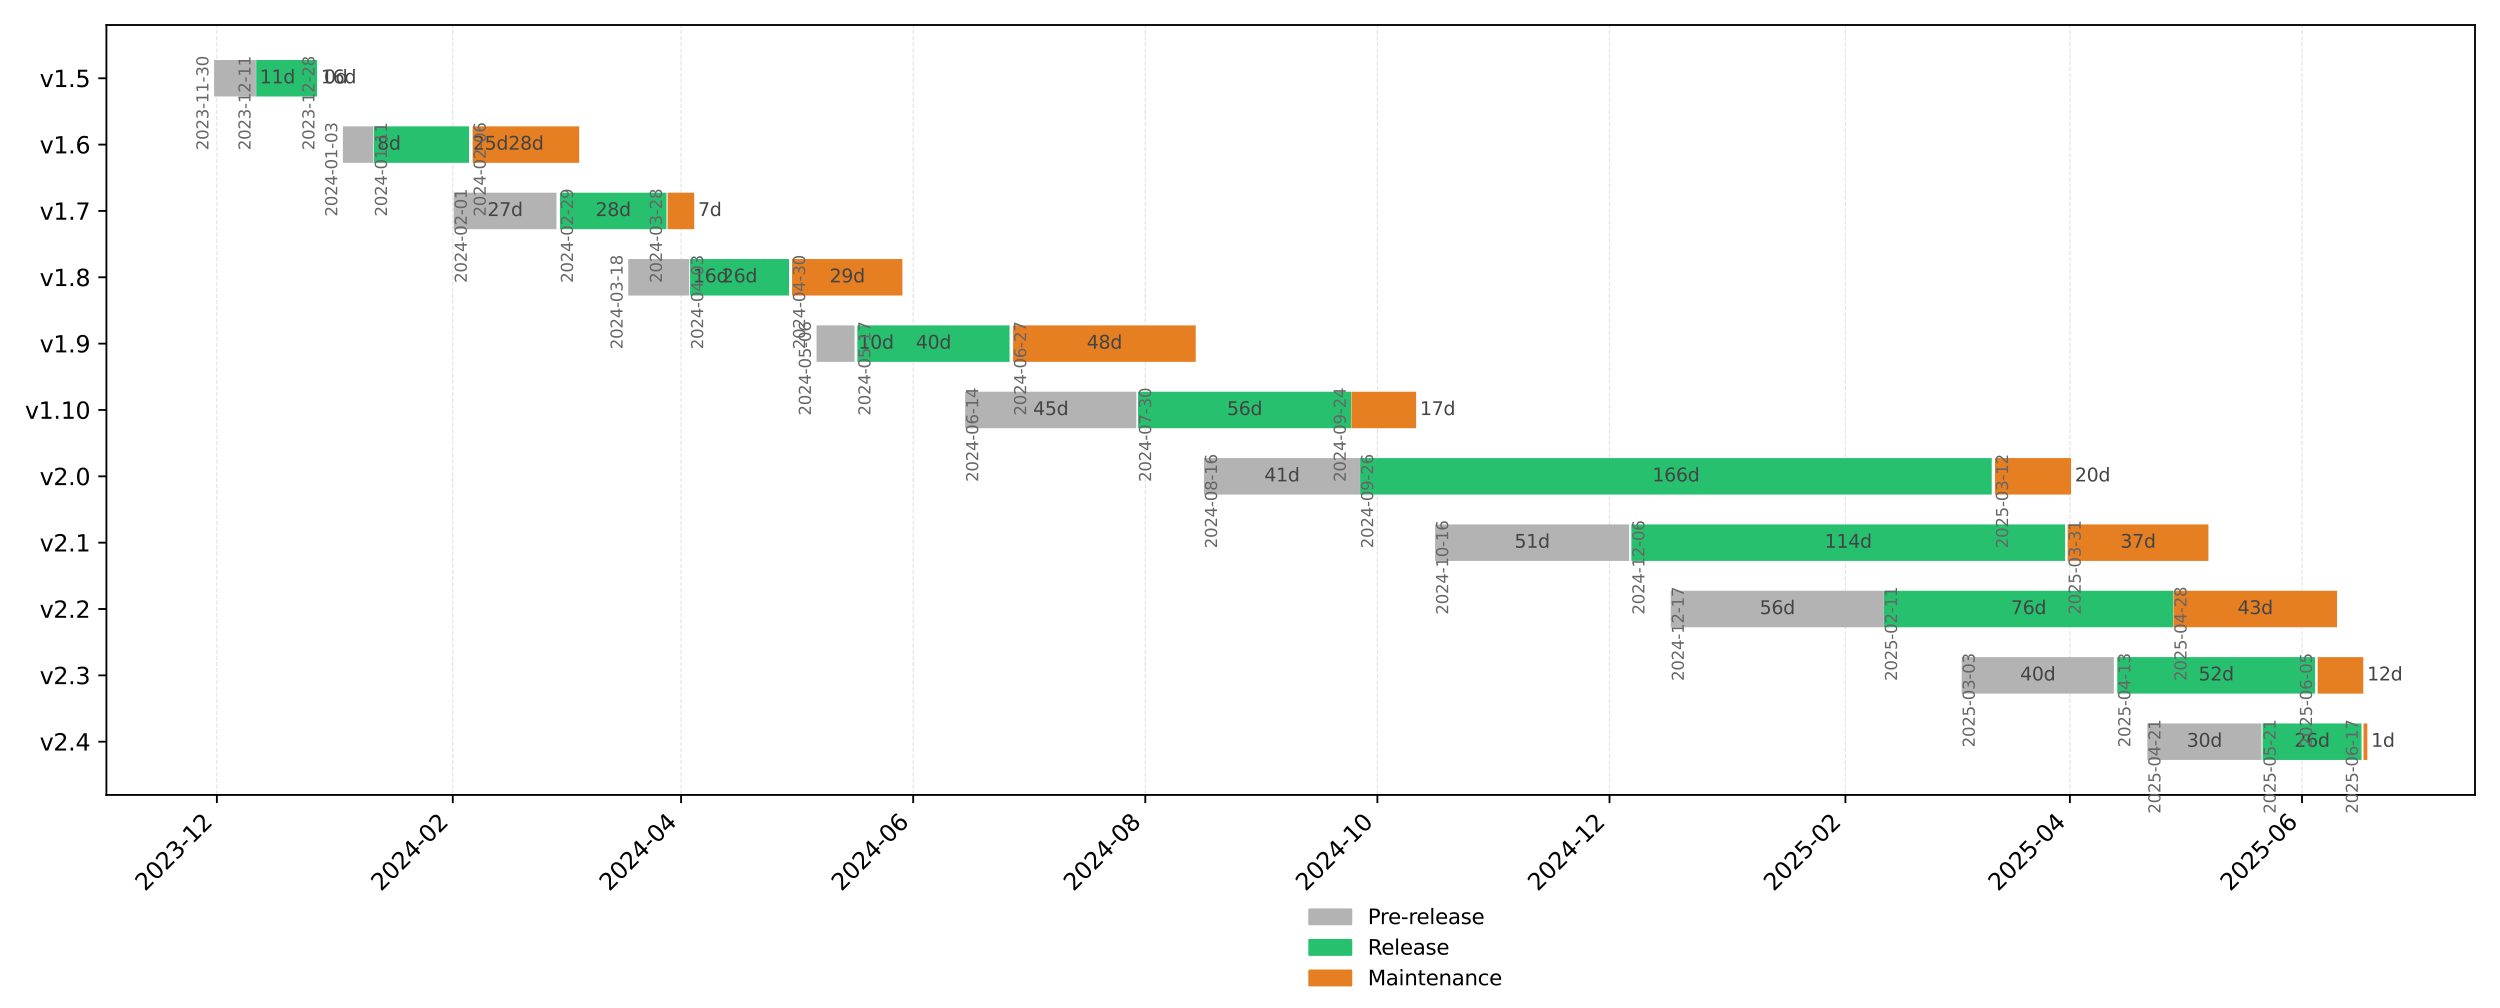 <?xml version="1.0" encoding="utf-8" standalone="no"?>
<!DOCTYPE svg PUBLIC "-//W3C//DTD SVG 1.1//EN"
  "http://www.w3.org/Graphics/SVG/1.1/DTD/svg11.dtd">
<svg xmlns:xlink="http://www.w3.org/1999/xlink" width="1080pt" height="435.6pt" viewBox="0 0 1080 435.6" xmlns="http://www.w3.org/2000/svg" version="1.1">
 <defs>
  <style type="text/css">*{stroke-linejoin: round; stroke-linecap: butt}</style>
 </defs>
 <g id="figure_1">
  <g id="patch_1">
   <path d="M 0 435.6 
L 1080 435.6 
L 1080 0 
L 0 0 
z
" style="fill: #ffffff"/>
  </g>
  <g id="axes_1">
   <g id="patch_2">
    <path d="M 45.97 343.418 
L 1069.2 343.418 
L 1069.2 10.8 
L 45.97 10.8 
z
" style="fill: #ffffff"/>
   </g>
   <g id="matplotlib.axis_1">
    <g id="xtick_1">
     <g id="line2d_1">
      <path d="M 93.686 343.418 
L 93.686 10.8 
" clip-path="url(#p8c7d149b4a)" style="fill: none; stroke-dasharray: 1.85,0.8; stroke-dashoffset: 0; stroke: #d0d0d0; stroke-opacity: 0.6; stroke-width: 0.5"/>
     </g>
     <g id="line2d_2">
      <defs>
       <path id="mb659ddce34" d="M 0 0 
L 0 3.5 
" style="stroke: #000000; stroke-width: 0.8"/>
      </defs>
      <g>
       <use xlink:href="#mb659ddce34" x="93.686" y="343.418" style="stroke: #000000; stroke-width: 0.8"/>
      </g>
     </g>
     <g id="text_1">
      <!-- 2023-12 -->
      <g transform="translate(62.67 385.336) rotate(-45) scale(0.1 -0.1)">
       <defs>
        <path id="DejaVuSans-32" d="M 1228 531 
L 3431 531 
L 3431 0 
L 469 0 
L 469 531 
Q 828 903 1448 1529 
Q 2069 2156 2228 2338 
Q 2531 2678 2651 2914 
Q 2772 3150 2772 3378 
Q 2772 3750 2511 3984 
Q 2250 4219 1831 4219 
Q 1534 4219 1204 4116 
Q 875 4013 500 3803 
L 500 4441 
Q 881 4594 1212 4672 
Q 1544 4750 1819 4750 
Q 2544 4750 2975 4387 
Q 3406 4025 3406 3419 
Q 3406 3131 3298 2873 
Q 3191 2616 2906 2266 
Q 2828 2175 2409 1742 
Q 1991 1309 1228 531 
z
" transform="scale(0.016)"/>
        <path id="DejaVuSans-30" d="M 2034 4250 
Q 1547 4250 1301 3770 
Q 1056 3291 1056 2328 
Q 1056 1369 1301 889 
Q 1547 409 2034 409 
Q 2525 409 2770 889 
Q 3016 1369 3016 2328 
Q 3016 3291 2770 3770 
Q 2525 4250 2034 4250 
z
M 2034 4750 
Q 2819 4750 3233 4129 
Q 3647 3509 3647 2328 
Q 3647 1150 3233 529 
Q 2819 -91 2034 -91 
Q 1250 -91 836 529 
Q 422 1150 422 2328 
Q 422 3509 836 4129 
Q 1250 4750 2034 4750 
z
" transform="scale(0.016)"/>
        <path id="DejaVuSans-33" d="M 2597 2516 
Q 3050 2419 3304 2112 
Q 3559 1806 3559 1356 
Q 3559 666 3084 287 
Q 2609 -91 1734 -91 
Q 1441 -91 1130 -33 
Q 819 25 488 141 
L 488 750 
Q 750 597 1062 519 
Q 1375 441 1716 441 
Q 2309 441 2620 675 
Q 2931 909 2931 1356 
Q 2931 1769 2642 2001 
Q 2353 2234 1838 2234 
L 1294 2234 
L 1294 2753 
L 1863 2753 
Q 2328 2753 2575 2939 
Q 2822 3125 2822 3475 
Q 2822 3834 2567 4026 
Q 2313 4219 1838 4219 
Q 1578 4219 1281 4162 
Q 984 4106 628 3988 
L 628 4550 
Q 988 4650 1302 4700 
Q 1616 4750 1894 4750 
Q 2613 4750 3031 4423 
Q 3450 4097 3450 3541 
Q 3450 3153 3228 2886 
Q 3006 2619 2597 2516 
z
" transform="scale(0.016)"/>
        <path id="DejaVuSans-2d" d="M 313 2009 
L 1997 2009 
L 1997 1497 
L 313 1497 
L 313 2009 
z
" transform="scale(0.016)"/>
        <path id="DejaVuSans-31" d="M 794 531 
L 1825 531 
L 1825 4091 
L 703 3866 
L 703 4441 
L 1819 4666 
L 2450 4666 
L 2450 531 
L 3481 531 
L 3481 0 
L 794 0 
L 794 531 
z
" transform="scale(0.016)"/>
       </defs>
       <use xlink:href="#DejaVuSans-32"/>
       <use xlink:href="#DejaVuSans-30" transform="translate(63.623 0)"/>
       <use xlink:href="#DejaVuSans-32" transform="translate(127.246 0)"/>
       <use xlink:href="#DejaVuSans-33" transform="translate(190.869 0)"/>
       <use xlink:href="#DejaVuSans-2d" transform="translate(254.492 0)"/>
       <use xlink:href="#DejaVuSans-31" transform="translate(290.576 0)"/>
       <use xlink:href="#DejaVuSans-32" transform="translate(354.199 0)"/>
      </g>
     </g>
    </g>
    <g id="xtick_2">
     <g id="line2d_3">
      <path d="M 195.599 343.418 
L 195.599 10.8 
" clip-path="url(#p8c7d149b4a)" style="fill: none; stroke-dasharray: 1.85,0.8; stroke-dashoffset: 0; stroke: #d0d0d0; stroke-opacity: 0.6; stroke-width: 0.5"/>
     </g>
     <g id="line2d_4">
      <g>
       <use xlink:href="#mb659ddce34" x="195.599" y="343.418" style="stroke: #000000; stroke-width: 0.8"/>
      </g>
     </g>
     <g id="text_2">
      <!-- 2024-02 -->
      <g transform="translate(164.584 385.336) rotate(-45) scale(0.1 -0.1)">
       <defs>
        <path id="DejaVuSans-34" d="M 2419 4116 
L 825 1625 
L 2419 1625 
L 2419 4116 
z
M 2253 4666 
L 3047 4666 
L 3047 1625 
L 3713 1625 
L 3713 1100 
L 3047 1100 
L 3047 0 
L 2419 0 
L 2419 1100 
L 313 1100 
L 313 1709 
L 2253 4666 
z
" transform="scale(0.016)"/>
       </defs>
       <use xlink:href="#DejaVuSans-32"/>
       <use xlink:href="#DejaVuSans-30" transform="translate(63.623 0)"/>
       <use xlink:href="#DejaVuSans-32" transform="translate(127.246 0)"/>
       <use xlink:href="#DejaVuSans-34" transform="translate(190.869 0)"/>
       <use xlink:href="#DejaVuSans-2d" transform="translate(254.492 0)"/>
       <use xlink:href="#DejaVuSans-30" transform="translate(290.576 0)"/>
       <use xlink:href="#DejaVuSans-32" transform="translate(354.199 0)"/>
      </g>
     </g>
    </g>
    <g id="xtick_3">
     <g id="line2d_5">
      <path d="M 294.225 343.418 
L 294.225 10.8 
" clip-path="url(#p8c7d149b4a)" style="fill: none; stroke-dasharray: 1.85,0.8; stroke-dashoffset: 0; stroke: #d0d0d0; stroke-opacity: 0.6; stroke-width: 0.5"/>
     </g>
     <g id="line2d_6">
      <g>
       <use xlink:href="#mb659ddce34" x="294.225" y="343.418" style="stroke: #000000; stroke-width: 0.8"/>
      </g>
     </g>
     <g id="text_3">
      <!-- 2024-04 -->
      <g transform="translate(263.21 385.336) rotate(-45) scale(0.1 -0.1)">
       <use xlink:href="#DejaVuSans-32"/>
       <use xlink:href="#DejaVuSans-30" transform="translate(63.623 0)"/>
       <use xlink:href="#DejaVuSans-32" transform="translate(127.246 0)"/>
       <use xlink:href="#DejaVuSans-34" transform="translate(190.869 0)"/>
       <use xlink:href="#DejaVuSans-2d" transform="translate(254.492 0)"/>
       <use xlink:href="#DejaVuSans-30" transform="translate(290.576 0)"/>
       <use xlink:href="#DejaVuSans-34" transform="translate(354.199 0)"/>
      </g>
     </g>
    </g>
    <g id="xtick_4">
     <g id="line2d_7">
      <path d="M 394.495 343.418 
L 394.495 10.8 
" clip-path="url(#p8c7d149b4a)" style="fill: none; stroke-dasharray: 1.85,0.8; stroke-dashoffset: 0; stroke: #d0d0d0; stroke-opacity: 0.6; stroke-width: 0.5"/>
     </g>
     <g id="line2d_8">
      <g>
       <use xlink:href="#mb659ddce34" x="394.495" y="343.418" style="stroke: #000000; stroke-width: 0.8"/>
      </g>
     </g>
     <g id="text_4">
      <!-- 2024-06 -->
      <g transform="translate(363.48 385.336) rotate(-45) scale(0.1 -0.1)">
       <defs>
        <path id="DejaVuSans-36" d="M 2113 2584 
Q 1688 2584 1439 2293 
Q 1191 2003 1191 1497 
Q 1191 994 1439 701 
Q 1688 409 2113 409 
Q 2538 409 2786 701 
Q 3034 994 3034 1497 
Q 3034 2003 2786 2293 
Q 2538 2584 2113 2584 
z
M 3366 4563 
L 3366 3988 
Q 3128 4100 2886 4159 
Q 2644 4219 2406 4219 
Q 1781 4219 1451 3797 
Q 1122 3375 1075 2522 
Q 1259 2794 1537 2939 
Q 1816 3084 2150 3084 
Q 2853 3084 3261 2657 
Q 3669 2231 3669 1497 
Q 3669 778 3244 343 
Q 2819 -91 2113 -91 
Q 1303 -91 875 529 
Q 447 1150 447 2328 
Q 447 3434 972 4092 
Q 1497 4750 2381 4750 
Q 2619 4750 2861 4703 
Q 3103 4656 3366 4563 
z
" transform="scale(0.016)"/>
       </defs>
       <use xlink:href="#DejaVuSans-32"/>
       <use xlink:href="#DejaVuSans-30" transform="translate(63.623 0)"/>
       <use xlink:href="#DejaVuSans-32" transform="translate(127.246 0)"/>
       <use xlink:href="#DejaVuSans-34" transform="translate(190.869 0)"/>
       <use xlink:href="#DejaVuSans-2d" transform="translate(254.492 0)"/>
       <use xlink:href="#DejaVuSans-30" transform="translate(290.576 0)"/>
       <use xlink:href="#DejaVuSans-36" transform="translate(354.199 0)"/>
      </g>
     </g>
    </g>
    <g id="xtick_5">
     <g id="line2d_9">
      <path d="M 494.765 343.418 
L 494.765 10.8 
" clip-path="url(#p8c7d149b4a)" style="fill: none; stroke-dasharray: 1.85,0.8; stroke-dashoffset: 0; stroke: #d0d0d0; stroke-opacity: 0.6; stroke-width: 0.5"/>
     </g>
     <g id="line2d_10">
      <g>
       <use xlink:href="#mb659ddce34" x="494.765" y="343.418" style="stroke: #000000; stroke-width: 0.8"/>
      </g>
     </g>
     <g id="text_5">
      <!-- 2024-08 -->
      <g transform="translate(463.749 385.336) rotate(-45) scale(0.1 -0.1)">
       <defs>
        <path id="DejaVuSans-38" d="M 2034 2216 
Q 1584 2216 1326 1975 
Q 1069 1734 1069 1313 
Q 1069 891 1326 650 
Q 1584 409 2034 409 
Q 2484 409 2743 651 
Q 3003 894 3003 1313 
Q 3003 1734 2745 1975 
Q 2488 2216 2034 2216 
z
M 1403 2484 
Q 997 2584 770 2862 
Q 544 3141 544 3541 
Q 544 4100 942 4425 
Q 1341 4750 2034 4750 
Q 2731 4750 3128 4425 
Q 3525 4100 3525 3541 
Q 3525 3141 3298 2862 
Q 3072 2584 2669 2484 
Q 3125 2378 3379 2068 
Q 3634 1759 3634 1313 
Q 3634 634 3220 271 
Q 2806 -91 2034 -91 
Q 1263 -91 848 271 
Q 434 634 434 1313 
Q 434 1759 690 2068 
Q 947 2378 1403 2484 
z
M 1172 3481 
Q 1172 3119 1398 2916 
Q 1625 2713 2034 2713 
Q 2441 2713 2670 2916 
Q 2900 3119 2900 3481 
Q 2900 3844 2670 4047 
Q 2441 4250 2034 4250 
Q 1625 4250 1398 4047 
Q 1172 3844 1172 3481 
z
" transform="scale(0.016)"/>
       </defs>
       <use xlink:href="#DejaVuSans-32"/>
       <use xlink:href="#DejaVuSans-30" transform="translate(63.623 0)"/>
       <use xlink:href="#DejaVuSans-32" transform="translate(127.246 0)"/>
       <use xlink:href="#DejaVuSans-34" transform="translate(190.869 0)"/>
       <use xlink:href="#DejaVuSans-2d" transform="translate(254.492 0)"/>
       <use xlink:href="#DejaVuSans-30" transform="translate(290.576 0)"/>
       <use xlink:href="#DejaVuSans-38" transform="translate(354.199 0)"/>
      </g>
     </g>
    </g>
    <g id="xtick_6">
     <g id="line2d_11">
      <path d="M 595.035 343.418 
L 595.035 10.8 
" clip-path="url(#p8c7d149b4a)" style="fill: none; stroke-dasharray: 1.85,0.8; stroke-dashoffset: 0; stroke: #d0d0d0; stroke-opacity: 0.6; stroke-width: 0.5"/>
     </g>
     <g id="line2d_12">
      <g>
       <use xlink:href="#mb659ddce34" x="595.035" y="343.418" style="stroke: #000000; stroke-width: 0.8"/>
      </g>
     </g>
     <g id="text_6">
      <!-- 2024-10 -->
      <g transform="translate(564.019 385.336) rotate(-45) scale(0.1 -0.1)">
       <use xlink:href="#DejaVuSans-32"/>
       <use xlink:href="#DejaVuSans-30" transform="translate(63.623 0)"/>
       <use xlink:href="#DejaVuSans-32" transform="translate(127.246 0)"/>
       <use xlink:href="#DejaVuSans-34" transform="translate(190.869 0)"/>
       <use xlink:href="#DejaVuSans-2d" transform="translate(254.492 0)"/>
       <use xlink:href="#DejaVuSans-31" transform="translate(290.576 0)"/>
       <use xlink:href="#DejaVuSans-30" transform="translate(354.199 0)"/>
      </g>
     </g>
    </g>
    <g id="xtick_7">
     <g id="line2d_13">
      <path d="M 695.305 343.418 
L 695.305 10.8 
" clip-path="url(#p8c7d149b4a)" style="fill: none; stroke-dasharray: 1.85,0.8; stroke-dashoffset: 0; stroke: #d0d0d0; stroke-opacity: 0.6; stroke-width: 0.5"/>
     </g>
     <g id="line2d_14">
      <g>
       <use xlink:href="#mb659ddce34" x="695.305" y="343.418" style="stroke: #000000; stroke-width: 0.8"/>
      </g>
     </g>
     <g id="text_7">
      <!-- 2024-12 -->
      <g transform="translate(664.289 385.336) rotate(-45) scale(0.1 -0.1)">
       <use xlink:href="#DejaVuSans-32"/>
       <use xlink:href="#DejaVuSans-30" transform="translate(63.623 0)"/>
       <use xlink:href="#DejaVuSans-32" transform="translate(127.246 0)"/>
       <use xlink:href="#DejaVuSans-34" transform="translate(190.869 0)"/>
       <use xlink:href="#DejaVuSans-2d" transform="translate(254.492 0)"/>
       <use xlink:href="#DejaVuSans-31" transform="translate(290.576 0)"/>
       <use xlink:href="#DejaVuSans-32" transform="translate(354.199 0)"/>
      </g>
     </g>
    </g>
    <g id="xtick_8">
     <g id="line2d_15">
      <path d="M 797.218 343.418 
L 797.218 10.8 
" clip-path="url(#p8c7d149b4a)" style="fill: none; stroke-dasharray: 1.85,0.8; stroke-dashoffset: 0; stroke: #d0d0d0; stroke-opacity: 0.6; stroke-width: 0.5"/>
     </g>
     <g id="line2d_16">
      <g>
       <use xlink:href="#mb659ddce34" x="797.218" y="343.418" style="stroke: #000000; stroke-width: 0.8"/>
      </g>
     </g>
     <g id="text_8">
      <!-- 2025-02 -->
      <g transform="translate(766.203 385.336) rotate(-45) scale(0.1 -0.1)">
       <defs>
        <path id="DejaVuSans-35" d="M 691 4666 
L 3169 4666 
L 3169 4134 
L 1269 4134 
L 1269 2991 
Q 1406 3038 1543 3061 
Q 1681 3084 1819 3084 
Q 2600 3084 3056 2656 
Q 3513 2228 3513 1497 
Q 3513 744 3044 326 
Q 2575 -91 1722 -91 
Q 1428 -91 1123 -41 
Q 819 9 494 109 
L 494 744 
Q 775 591 1075 516 
Q 1375 441 1709 441 
Q 2250 441 2565 725 
Q 2881 1009 2881 1497 
Q 2881 1984 2565 2268 
Q 2250 2553 1709 2553 
Q 1456 2553 1204 2497 
Q 953 2441 691 2322 
L 691 4666 
z
" transform="scale(0.016)"/>
       </defs>
       <use xlink:href="#DejaVuSans-32"/>
       <use xlink:href="#DejaVuSans-30" transform="translate(63.623 0)"/>
       <use xlink:href="#DejaVuSans-32" transform="translate(127.246 0)"/>
       <use xlink:href="#DejaVuSans-35" transform="translate(190.869 0)"/>
       <use xlink:href="#DejaVuSans-2d" transform="translate(254.492 0)"/>
       <use xlink:href="#DejaVuSans-30" transform="translate(290.576 0)"/>
       <use xlink:href="#DejaVuSans-32" transform="translate(354.199 0)"/>
      </g>
     </g>
    </g>
    <g id="xtick_9">
     <g id="line2d_17">
      <path d="M 894.2 343.418 
L 894.2 10.8 
" clip-path="url(#p8c7d149b4a)" style="fill: none; stroke-dasharray: 1.85,0.8; stroke-dashoffset: 0; stroke: #d0d0d0; stroke-opacity: 0.6; stroke-width: 0.5"/>
     </g>
     <g id="line2d_18">
      <g>
       <use xlink:href="#mb659ddce34" x="894.2" y="343.418" style="stroke: #000000; stroke-width: 0.8"/>
      </g>
     </g>
     <g id="text_9">
      <!-- 2025-04 -->
      <g transform="translate(863.185 385.336) rotate(-45) scale(0.1 -0.1)">
       <use xlink:href="#DejaVuSans-32"/>
       <use xlink:href="#DejaVuSans-30" transform="translate(63.623 0)"/>
       <use xlink:href="#DejaVuSans-32" transform="translate(127.246 0)"/>
       <use xlink:href="#DejaVuSans-35" transform="translate(190.869 0)"/>
       <use xlink:href="#DejaVuSans-2d" transform="translate(254.492 0)"/>
       <use xlink:href="#DejaVuSans-30" transform="translate(290.576 0)"/>
       <use xlink:href="#DejaVuSans-34" transform="translate(354.199 0)"/>
      </g>
     </g>
    </g>
    <g id="xtick_10">
     <g id="line2d_19">
      <path d="M 994.47 343.418 
L 994.47 10.8 
" clip-path="url(#p8c7d149b4a)" style="fill: none; stroke-dasharray: 1.85,0.8; stroke-dashoffset: 0; stroke: #d0d0d0; stroke-opacity: 0.6; stroke-width: 0.5"/>
     </g>
     <g id="line2d_20">
      <g>
       <use xlink:href="#mb659ddce34" x="994.47" y="343.418" style="stroke: #000000; stroke-width: 0.8"/>
      </g>
     </g>
     <g id="text_10">
      <!-- 2025-06 -->
      <g transform="translate(963.455 385.336) rotate(-45) scale(0.1 -0.1)">
       <use xlink:href="#DejaVuSans-32"/>
       <use xlink:href="#DejaVuSans-30" transform="translate(63.623 0)"/>
       <use xlink:href="#DejaVuSans-32" transform="translate(127.246 0)"/>
       <use xlink:href="#DejaVuSans-35" transform="translate(190.869 0)"/>
       <use xlink:href="#DejaVuSans-2d" transform="translate(254.492 0)"/>
       <use xlink:href="#DejaVuSans-30" transform="translate(290.576 0)"/>
       <use xlink:href="#DejaVuSans-36" transform="translate(354.199 0)"/>
      </g>
     </g>
    </g>
   </g>
   <g id="matplotlib.axis_2">
    <g id="ytick_1">
     <g id="line2d_21">
      <defs>
       <path id="m13a3767f6b" d="M 0 0 
L -3.5 0 
" style="stroke: #000000; stroke-width: 0.8"/>
      </defs>
      <g>
       <use xlink:href="#m13a3767f6b" x="45.97" y="33.801" style="stroke: #000000; stroke-width: 0.8"/>
      </g>
     </g>
     <g id="text_11">
      <!-- v1.5 -->
      <g transform="translate(17.148 37.6) scale(0.1 -0.1)">
       <defs>
        <path id="DejaVuSans-76" d="M 191 3500 
L 800 3500 
L 1894 563 
L 2988 3500 
L 3597 3500 
L 2284 0 
L 1503 0 
L 191 3500 
z
" transform="scale(0.016)"/>
        <path id="DejaVuSans-2e" d="M 684 794 
L 1344 794 
L 1344 0 
L 684 0 
L 684 794 
z
" transform="scale(0.016)"/>
       </defs>
       <use xlink:href="#DejaVuSans-76"/>
       <use xlink:href="#DejaVuSans-31" transform="translate(59.18 0)"/>
       <use xlink:href="#DejaVuSans-2e" transform="translate(122.803 0)"/>
       <use xlink:href="#DejaVuSans-35" transform="translate(154.59 0)"/>
      </g>
     </g>
    </g>
    <g id="ytick_2">
     <g id="line2d_22">
      <g>
       <use xlink:href="#m13a3767f6b" x="45.97" y="62.463" style="stroke: #000000; stroke-width: 0.8"/>
      </g>
     </g>
     <g id="text_12">
      <!-- v1.6 -->
      <g transform="translate(17.148 66.262) scale(0.1 -0.1)">
       <use xlink:href="#DejaVuSans-76"/>
       <use xlink:href="#DejaVuSans-31" transform="translate(59.18 0)"/>
       <use xlink:href="#DejaVuSans-2e" transform="translate(122.803 0)"/>
       <use xlink:href="#DejaVuSans-36" transform="translate(154.59 0)"/>
      </g>
     </g>
    </g>
    <g id="ytick_3">
     <g id="line2d_23">
      <g>
       <use xlink:href="#m13a3767f6b" x="45.97" y="91.124" style="stroke: #000000; stroke-width: 0.8"/>
      </g>
     </g>
     <g id="text_13">
      <!-- v1.7 -->
      <g transform="translate(17.148 94.923) scale(0.1 -0.1)">
       <defs>
        <path id="DejaVuSans-37" d="M 525 4666 
L 3525 4666 
L 3525 4397 
L 1831 0 
L 1172 0 
L 2766 4134 
L 525 4134 
L 525 4666 
z
" transform="scale(0.016)"/>
       </defs>
       <use xlink:href="#DejaVuSans-76"/>
       <use xlink:href="#DejaVuSans-31" transform="translate(59.18 0)"/>
       <use xlink:href="#DejaVuSans-2e" transform="translate(122.803 0)"/>
       <use xlink:href="#DejaVuSans-37" transform="translate(154.59 0)"/>
      </g>
     </g>
    </g>
    <g id="ytick_4">
     <g id="line2d_24">
      <g>
       <use xlink:href="#m13a3767f6b" x="45.97" y="119.786" style="stroke: #000000; stroke-width: 0.8"/>
      </g>
     </g>
     <g id="text_14">
      <!-- v1.8 -->
      <g transform="translate(17.148 123.585) scale(0.1 -0.1)">
       <use xlink:href="#DejaVuSans-76"/>
       <use xlink:href="#DejaVuSans-31" transform="translate(59.18 0)"/>
       <use xlink:href="#DejaVuSans-2e" transform="translate(122.803 0)"/>
       <use xlink:href="#DejaVuSans-38" transform="translate(154.59 0)"/>
      </g>
     </g>
    </g>
    <g id="ytick_5">
     <g id="line2d_25">
      <g>
       <use xlink:href="#m13a3767f6b" x="45.97" y="148.448" style="stroke: #000000; stroke-width: 0.8"/>
      </g>
     </g>
     <g id="text_15">
      <!-- v1.9 -->
      <g transform="translate(17.148 152.247) scale(0.1 -0.1)">
       <defs>
        <path id="DejaVuSans-39" d="M 703 97 
L 703 672 
Q 941 559 1184 500 
Q 1428 441 1663 441 
Q 2288 441 2617 861 
Q 2947 1281 2994 2138 
Q 2813 1869 2534 1725 
Q 2256 1581 1919 1581 
Q 1219 1581 811 2004 
Q 403 2428 403 3163 
Q 403 3881 828 4315 
Q 1253 4750 1959 4750 
Q 2769 4750 3195 4129 
Q 3622 3509 3622 2328 
Q 3622 1225 3098 567 
Q 2575 -91 1691 -91 
Q 1453 -91 1209 -44 
Q 966 3 703 97 
z
M 1959 2075 
Q 2384 2075 2632 2365 
Q 2881 2656 2881 3163 
Q 2881 3666 2632 3958 
Q 2384 4250 1959 4250 
Q 1534 4250 1286 3958 
Q 1038 3666 1038 3163 
Q 1038 2656 1286 2365 
Q 1534 2075 1959 2075 
z
" transform="scale(0.016)"/>
       </defs>
       <use xlink:href="#DejaVuSans-76"/>
       <use xlink:href="#DejaVuSans-31" transform="translate(59.18 0)"/>
       <use xlink:href="#DejaVuSans-2e" transform="translate(122.803 0)"/>
       <use xlink:href="#DejaVuSans-39" transform="translate(154.59 0)"/>
      </g>
     </g>
    </g>
    <g id="ytick_6">
     <g id="line2d_26">
      <g>
       <use xlink:href="#m13a3767f6b" x="45.97" y="177.109" style="stroke: #000000; stroke-width: 0.8"/>
      </g>
     </g>
     <g id="text_16">
      <!-- v1.10 -->
      <g transform="translate(10.786 180.908) scale(0.1 -0.1)">
       <use xlink:href="#DejaVuSans-76"/>
       <use xlink:href="#DejaVuSans-31" transform="translate(59.18 0)"/>
       <use xlink:href="#DejaVuSans-2e" transform="translate(122.803 0)"/>
       <use xlink:href="#DejaVuSans-31" transform="translate(154.59 0)"/>
       <use xlink:href="#DejaVuSans-30" transform="translate(218.213 0)"/>
      </g>
     </g>
    </g>
    <g id="ytick_7">
     <g id="line2d_27">
      <g>
       <use xlink:href="#m13a3767f6b" x="45.97" y="205.771" style="stroke: #000000; stroke-width: 0.8"/>
      </g>
     </g>
     <g id="text_17">
      <!-- v2.0 -->
      <g transform="translate(17.148 209.57) scale(0.1 -0.1)">
       <use xlink:href="#DejaVuSans-76"/>
       <use xlink:href="#DejaVuSans-32" transform="translate(59.18 0)"/>
       <use xlink:href="#DejaVuSans-2e" transform="translate(122.803 0)"/>
       <use xlink:href="#DejaVuSans-30" transform="translate(154.59 0)"/>
      </g>
     </g>
    </g>
    <g id="ytick_8">
     <g id="line2d_28">
      <g>
       <use xlink:href="#m13a3767f6b" x="45.97" y="234.432" style="stroke: #000000; stroke-width: 0.8"/>
      </g>
     </g>
     <g id="text_18">
      <!-- v2.1 -->
      <g transform="translate(17.148 238.232) scale(0.1 -0.1)">
       <use xlink:href="#DejaVuSans-76"/>
       <use xlink:href="#DejaVuSans-32" transform="translate(59.18 0)"/>
       <use xlink:href="#DejaVuSans-2e" transform="translate(122.803 0)"/>
       <use xlink:href="#DejaVuSans-31" transform="translate(154.59 0)"/>
      </g>
     </g>
    </g>
    <g id="ytick_9">
     <g id="line2d_29">
      <g>
       <use xlink:href="#m13a3767f6b" x="45.97" y="263.094" style="stroke: #000000; stroke-width: 0.8"/>
      </g>
     </g>
     <g id="text_19">
      <!-- v2.2 -->
      <g transform="translate(17.148 266.893) scale(0.1 -0.1)">
       <use xlink:href="#DejaVuSans-76"/>
       <use xlink:href="#DejaVuSans-32" transform="translate(59.18 0)"/>
       <use xlink:href="#DejaVuSans-2e" transform="translate(122.803 0)"/>
       <use xlink:href="#DejaVuSans-32" transform="translate(154.59 0)"/>
      </g>
     </g>
    </g>
    <g id="ytick_10">
     <g id="line2d_30">
      <g>
       <use xlink:href="#m13a3767f6b" x="45.97" y="291.756" style="stroke: #000000; stroke-width: 0.8"/>
      </g>
     </g>
     <g id="text_20">
      <!-- v2.3 -->
      <g transform="translate(17.148 295.555) scale(0.1 -0.1)">
       <use xlink:href="#DejaVuSans-76"/>
       <use xlink:href="#DejaVuSans-32" transform="translate(59.18 0)"/>
       <use xlink:href="#DejaVuSans-2e" transform="translate(122.803 0)"/>
       <use xlink:href="#DejaVuSans-33" transform="translate(154.59 0)"/>
      </g>
     </g>
    </g>
    <g id="ytick_11">
     <g id="line2d_31">
      <g>
       <use xlink:href="#m13a3767f6b" x="45.97" y="320.417" style="stroke: #000000; stroke-width: 0.8"/>
      </g>
     </g>
     <g id="text_21">
      <!-- v2.4 -->
      <g transform="translate(17.148 324.217) scale(0.1 -0.1)">
       <use xlink:href="#DejaVuSans-76"/>
       <use xlink:href="#DejaVuSans-32" transform="translate(59.18 0)"/>
       <use xlink:href="#DejaVuSans-2e" transform="translate(122.803 0)"/>
       <use xlink:href="#DejaVuSans-34" transform="translate(154.59 0)"/>
      </g>
     </g>
    </g>
   </g>
   <g id="PolyCollection_1">
    <path d="M 927.651 312.535 
L 927.651 328.299 
L 976.964 328.299 
L 976.964 312.535 
z
" clip-path="url(#p8c7d149b4a)" style="fill: #b3b3b3"/>
   </g>
   <g id="PolyCollection_2">
    <path d="M 977.44 312.535 
L 977.44 328.299 
L 1020.178 328.299 
L 1020.178 312.535 
z
" clip-path="url(#p8c7d149b4a)" style="fill: #26c06f"/>
   </g>
   <g id="PolyCollection_3">
    <path d="M 1021.046 312.535 
L 1021.046 328.299 
L 1022.69 328.299 
L 1022.69 312.535 
z
" clip-path="url(#p8c7d149b4a)" style="fill: #e67e22"/>
   </g>
   <g id="PolyCollection_4">
    <path d="M 847.436 283.874 
L 847.436 299.638 
L 913.187 299.638 
L 913.187 283.874 
z
" clip-path="url(#p8c7d149b4a)" style="fill: #b3b3b3"/>
   </g>
   <g id="PolyCollection_5">
    <path d="M 914.65 283.874 
L 914.65 299.638 
L 1000.126 299.638 
L 1000.126 283.874 
z
" clip-path="url(#p8c7d149b4a)" style="fill: #26c06f"/>
   </g>
   <g id="PolyCollection_6">
    <path d="M 1001.223 283.874 
L 1001.223 299.638 
L 1020.948 299.638 
L 1020.948 283.874 
z
" clip-path="url(#p8c7d149b4a)" style="fill: #e67e22"/>
   </g>
   <g id="PolyCollection_7">
    <path d="M 721.766 255.212 
L 721.766 270.976 
L 813.817 270.976 
L 813.817 255.212 
z
" clip-path="url(#p8c7d149b4a)" style="fill: #b3b3b3"/>
   </g>
   <g id="PolyCollection_8">
    <path d="M 813.866 255.212 
L 813.866 270.976 
L 938.793 270.976 
L 938.793 255.212 
z
" clip-path="url(#p8c7d149b4a)" style="fill: #26c06f"/>
   </g>
   <g id="PolyCollection_9">
    <path d="M 938.923 255.212 
L 938.923 270.976 
L 1009.605 270.976 
L 1009.605 255.212 
z
" clip-path="url(#p8c7d149b4a)" style="fill: #e67e22"/>
   </g>
   <g id="PolyCollection_10">
    <path d="M 619.963 226.551 
L 619.963 242.314 
L 703.795 242.314 
L 703.795 226.551 
z
" clip-path="url(#p8c7d149b4a)" style="fill: #b3b3b3"/>
   </g>
   <g id="PolyCollection_11">
    <path d="M 704.744 226.551 
L 704.744 242.314 
L 892.133 242.314 
L 892.133 226.551 
z
" clip-path="url(#p8c7d149b4a)" style="fill: #26c06f"/>
   </g>
   <g id="PolyCollection_12">
    <path d="M 893.22 226.551 
L 893.22 242.314 
L 954.039 242.314 
L 954.039 226.551 
z
" clip-path="url(#p8c7d149b4a)" style="fill: #e67e22"/>
   </g>
   <g id="PolyCollection_13">
    <path d="M 520.106 197.889 
L 520.106 213.653 
L 587.5 213.653 
L 587.5 197.889 
z
" clip-path="url(#p8c7d149b4a)" style="fill: #b3b3b3"/>
   </g>
   <g id="PolyCollection_14">
    <path d="M 587.566 197.889 
L 587.566 213.653 
L 860.432 213.653 
L 860.432 197.889 
z
" clip-path="url(#p8c7d149b4a)" style="fill: #26c06f"/>
   </g>
   <g id="PolyCollection_15">
    <path d="M 861.828 197.889 
L 861.828 213.653 
L 894.704 213.653 
L 894.704 197.889 
z
" clip-path="url(#p8c7d149b4a)" style="fill: #e67e22"/>
   </g>
   <g id="PolyCollection_16">
    <path d="M 416.932 169.227 
L 416.932 184.991 
L 490.901 184.991 
L 490.901 169.227 
z
" clip-path="url(#p8c7d149b4a)" style="fill: #b3b3b3"/>
   </g>
   <g id="PolyCollection_17">
    <path d="M 491.631 169.227 
L 491.631 184.991 
L 583.682 184.991 
L 583.682 169.227 
z
" clip-path="url(#p8c7d149b4a)" style="fill: #26c06f"/>
   </g>
   <g id="PolyCollection_18">
    <path d="M 583.813 169.227 
L 583.813 184.991 
L 611.757 184.991 
L 611.757 169.227 
z
" clip-path="url(#p8c7d149b4a)" style="fill: #e67e22"/>
   </g>
   <g id="PolyCollection_19">
    <path d="M 352.745 140.566 
L 352.745 156.33 
L 369.183 156.33 
L 369.183 140.566 
z
" clip-path="url(#p8c7d149b4a)" style="fill: #b3b3b3"/>
   </g>
   <g id="PolyCollection_20">
    <path d="M 370.376 140.566 
L 370.376 156.33 
L 436.127 156.33 
L 436.127 140.566 
z
" clip-path="url(#p8c7d149b4a)" style="fill: #26c06f"/>
   </g>
   <g id="PolyCollection_21">
    <path d="M 437.652 140.566 
L 437.652 156.33 
L 516.553 156.33 
L 516.553 140.566 
z
" clip-path="url(#p8c7d149b4a)" style="fill: #e67e22"/>
   </g>
   <g id="PolyCollection_22">
    <path d="M 271.41 111.904 
L 271.41 127.668 
L 297.71 127.668 
L 297.71 111.904 
z
" clip-path="url(#p8c7d149b4a)" style="fill: #b3b3b3"/>
   </g>
   <g id="PolyCollection_23">
    <path d="M 298.112 111.904 
L 298.112 127.668 
L 340.849 127.668 
L 340.849 111.904 
z
" clip-path="url(#p8c7d149b4a)" style="fill: #26c06f"/>
   </g>
   <g id="PolyCollection_24">
    <path d="M 342.166 111.904 
L 342.166 127.668 
L 389.835 127.668 
L 389.835 111.904 
z
" clip-path="url(#p8c7d149b4a)" style="fill: #e67e22"/>
   </g>
   <g id="PolyCollection_25">
    <path d="M 196.005 83.242 
L 196.005 99.006 
L 240.387 99.006 
L 240.387 83.242 
z
" clip-path="url(#p8c7d149b4a)" style="fill: #b3b3b3"/>
   </g>
   <g id="PolyCollection_26">
    <path d="M 241.878 83.242 
L 241.878 99.006 
L 287.904 99.006 
L 287.904 83.242 
z
" clip-path="url(#p8c7d149b4a)" style="fill: #26c06f"/>
   </g>
   <g id="PolyCollection_27">
    <path d="M 288.392 83.242 
L 288.392 99.006 
L 299.898 99.006 
L 299.898 83.242 
z
" clip-path="url(#p8c7d149b4a)" style="fill: #e67e22"/>
   </g>
   <g id="PolyCollection_28">
    <path d="M 148.134 54.581 
L 148.134 70.345 
L 161.284 70.345 
L 161.284 54.581 
z
" clip-path="url(#p8c7d149b4a)" style="fill: #b3b3b3"/>
   </g>
   <g id="PolyCollection_29">
    <path d="M 161.525 54.581 
L 161.525 70.345 
L 202.619 70.345 
L 202.619 54.581 
z
" clip-path="url(#p8c7d149b4a)" style="fill: #26c06f"/>
   </g>
   <g id="PolyCollection_30">
    <path d="M 204.182 54.581 
L 204.182 70.345 
L 250.208 70.345 
L 250.208 54.581 
z
" clip-path="url(#p8c7d149b4a)" style="fill: #e67e22"/>
   </g>
   <g id="PolyCollection_31">
    <path d="M 92.48 25.919 
L 92.48 41.683 
L 110.562 41.683 
L 110.562 25.919 
z
" clip-path="url(#p8c7d149b4a)" style="fill: #b3b3b3"/>
   </g>
   <g id="PolyCollection_32">
    <path d="M 110.678 25.919 
L 110.678 41.683 
L 136.979 41.683 
L 136.979 25.919 
z
" clip-path="url(#p8c7d149b4a)" style="fill: #26c06f"/>
   </g>
   <g id="PolyCollection_33">
    <path d="M 138.278 25.919 
L 138.278 41.683 
L 138.278 41.683 
L 138.278 25.919 
z
" clip-path="url(#p8c7d149b4a)" style="fill: #e67e22"/>
   </g>
   <g id="patch_3">
    <path d="M 45.97 343.418 
L 45.97 10.8 
" style="fill: none; stroke: #000000; stroke-width: 0.8; stroke-linejoin: miter; stroke-linecap: square"/>
   </g>
   <g id="patch_4">
    <path d="M 1069.2 343.418 
L 1069.2 10.8 
" style="fill: none; stroke: #000000; stroke-width: 0.8; stroke-linejoin: miter; stroke-linecap: square"/>
   </g>
   <g id="patch_5">
    <path d="M 45.97 343.418 
L 1069.2 343.418 
" style="fill: none; stroke: #000000; stroke-width: 0.8; stroke-linejoin: miter; stroke-linecap: square"/>
   </g>
   <g id="patch_6">
    <path d="M 45.97 10.8 
L 1069.2 10.8 
" style="fill: none; stroke: #000000; stroke-width: 0.8; stroke-linejoin: miter; stroke-linecap: square"/>
   </g>
   <g id="text_22">
    <!-- 30d -->
    <g style="fill: #444444" transform="translate(944.678 322.625) scale(0.08 -0.08)">
     <defs>
      <path id="DejaVuSans-64" d="M 2906 2969 
L 2906 4863 
L 3481 4863 
L 3481 0 
L 2906 0 
L 2906 525 
Q 2725 213 2448 61 
Q 2172 -91 1784 -91 
Q 1150 -91 751 415 
Q 353 922 353 1747 
Q 353 2572 751 3078 
Q 1150 3584 1784 3584 
Q 2172 3584 2448 3432 
Q 2725 3281 2906 2969 
z
M 947 1747 
Q 947 1113 1208 752 
Q 1469 391 1925 391 
Q 2381 391 2643 752 
Q 2906 1113 2906 1747 
Q 2906 2381 2643 2742 
Q 2381 3103 1925 3103 
Q 1469 3103 1208 2742 
Q 947 2381 947 1747 
z
" transform="scale(0.016)"/>
     </defs>
     <use xlink:href="#DejaVuSans-33"/>
     <use xlink:href="#DejaVuSans-30" transform="translate(63.623 0)"/>
     <use xlink:href="#DejaVuSans-64" transform="translate(127.246 0)"/>
    </g>
   </g>
   <g id="text_23">
    <!-- 2025-04-21 -->
    <g style="fill: #666666" transform="translate(933.299 351.497) rotate(-90) scale(0.07 -0.07)">
     <use xlink:href="#DejaVuSans-32"/>
     <use xlink:href="#DejaVuSans-30" transform="translate(63.623 0)"/>
     <use xlink:href="#DejaVuSans-32" transform="translate(127.246 0)"/>
     <use xlink:href="#DejaVuSans-35" transform="translate(190.869 0)"/>
     <use xlink:href="#DejaVuSans-2d" transform="translate(254.492 0)"/>
     <use xlink:href="#DejaVuSans-30" transform="translate(290.576 0)"/>
     <use xlink:href="#DejaVuSans-34" transform="translate(354.199 0)"/>
     <use xlink:href="#DejaVuSans-2d" transform="translate(417.822 0)"/>
     <use xlink:href="#DejaVuSans-32" transform="translate(453.906 0)"/>
     <use xlink:href="#DejaVuSans-31" transform="translate(517.529 0)"/>
    </g>
   </g>
   <g id="text_24">
    <!-- 26d -->
    <g style="fill: #444444" transform="translate(991.18 322.625) scale(0.08 -0.08)">
     <use xlink:href="#DejaVuSans-32"/>
     <use xlink:href="#DejaVuSans-36" transform="translate(63.623 0)"/>
     <use xlink:href="#DejaVuSans-64" transform="translate(127.246 0)"/>
    </g>
   </g>
   <g id="text_25">
    <!-- 2025-05-21 -->
    <g style="fill: #666666" transform="translate(983.088 351.497) rotate(-90) scale(0.07 -0.07)">
     <use xlink:href="#DejaVuSans-32"/>
     <use xlink:href="#DejaVuSans-30" transform="translate(63.623 0)"/>
     <use xlink:href="#DejaVuSans-32" transform="translate(127.246 0)"/>
     <use xlink:href="#DejaVuSans-35" transform="translate(190.869 0)"/>
     <use xlink:href="#DejaVuSans-2d" transform="translate(254.492 0)"/>
     <use xlink:href="#DejaVuSans-30" transform="translate(290.576 0)"/>
     <use xlink:href="#DejaVuSans-35" transform="translate(354.199 0)"/>
     <use xlink:href="#DejaVuSans-2d" transform="translate(417.822 0)"/>
     <use xlink:href="#DejaVuSans-32" transform="translate(453.906 0)"/>
     <use xlink:href="#DejaVuSans-31" transform="translate(517.529 0)"/>
    </g>
   </g>
   <g id="text_26">
    <!-- 1d -->
    <g style="fill: #444444" transform="translate(1024.333 322.625) scale(0.08 -0.08)">
     <use xlink:href="#DejaVuSans-31"/>
     <use xlink:href="#DejaVuSans-64" transform="translate(63.623 0)"/>
    </g>
   </g>
   <g id="text_27">
    <!-- 2025-06-17 -->
    <g style="fill: #666666" transform="translate(1018.604 351.497) rotate(-90) scale(0.07 -0.07)">
     <use xlink:href="#DejaVuSans-32"/>
     <use xlink:href="#DejaVuSans-30" transform="translate(63.623 0)"/>
     <use xlink:href="#DejaVuSans-32" transform="translate(127.246 0)"/>
     <use xlink:href="#DejaVuSans-35" transform="translate(190.869 0)"/>
     <use xlink:href="#DejaVuSans-2d" transform="translate(254.492 0)"/>
     <use xlink:href="#DejaVuSans-30" transform="translate(290.576 0)"/>
     <use xlink:href="#DejaVuSans-36" transform="translate(354.199 0)"/>
     <use xlink:href="#DejaVuSans-2d" transform="translate(417.822 0)"/>
     <use xlink:href="#DejaVuSans-31" transform="translate(453.906 0)"/>
     <use xlink:href="#DejaVuSans-37" transform="translate(517.529 0)"/>
    </g>
   </g>
   <g id="text_28">
    <!-- 40d -->
    <g style="fill: #444444" transform="translate(872.682 293.963) scale(0.08 -0.08)">
     <use xlink:href="#DejaVuSans-34"/>
     <use xlink:href="#DejaVuSans-30" transform="translate(63.623 0)"/>
     <use xlink:href="#DejaVuSans-64" transform="translate(127.246 0)"/>
    </g>
   </g>
   <g id="text_29">
    <!-- 2025-03-03 -->
    <g style="fill: #666666" transform="translate(853.084 322.835) rotate(-90) scale(0.07 -0.07)">
     <use xlink:href="#DejaVuSans-32"/>
     <use xlink:href="#DejaVuSans-30" transform="translate(63.623 0)"/>
     <use xlink:href="#DejaVuSans-32" transform="translate(127.246 0)"/>
     <use xlink:href="#DejaVuSans-35" transform="translate(190.869 0)"/>
     <use xlink:href="#DejaVuSans-2d" transform="translate(254.492 0)"/>
     <use xlink:href="#DejaVuSans-30" transform="translate(290.576 0)"/>
     <use xlink:href="#DejaVuSans-33" transform="translate(354.199 0)"/>
     <use xlink:href="#DejaVuSans-2d" transform="translate(417.822 0)"/>
     <use xlink:href="#DejaVuSans-30" transform="translate(453.906 0)"/>
     <use xlink:href="#DejaVuSans-33" transform="translate(517.529 0)"/>
    </g>
   </g>
   <g id="text_30">
    <!-- 52d -->
    <g style="fill: #444444" transform="translate(949.759 293.963) scale(0.08 -0.08)">
     <use xlink:href="#DejaVuSans-35"/>
     <use xlink:href="#DejaVuSans-32" transform="translate(63.623 0)"/>
     <use xlink:href="#DejaVuSans-64" transform="translate(127.246 0)"/>
    </g>
   </g>
   <g id="text_31">
    <!-- 2025-04-13 -->
    <g style="fill: #666666" transform="translate(920.298 322.835) rotate(-90) scale(0.07 -0.07)">
     <use xlink:href="#DejaVuSans-32"/>
     <use xlink:href="#DejaVuSans-30" transform="translate(63.623 0)"/>
     <use xlink:href="#DejaVuSans-32" transform="translate(127.246 0)"/>
     <use xlink:href="#DejaVuSans-35" transform="translate(190.869 0)"/>
     <use xlink:href="#DejaVuSans-2d" transform="translate(254.492 0)"/>
     <use xlink:href="#DejaVuSans-30" transform="translate(290.576 0)"/>
     <use xlink:href="#DejaVuSans-34" transform="translate(354.199 0)"/>
     <use xlink:href="#DejaVuSans-2d" transform="translate(417.822 0)"/>
     <use xlink:href="#DejaVuSans-31" transform="translate(453.906 0)"/>
     <use xlink:href="#DejaVuSans-33" transform="translate(517.529 0)"/>
    </g>
   </g>
   <g id="text_32">
    <!-- 12d -->
    <g style="fill: #444444" transform="translate(1022.592 293.963) scale(0.08 -0.08)">
     <use xlink:href="#DejaVuSans-31"/>
     <use xlink:href="#DejaVuSans-32" transform="translate(63.623 0)"/>
     <use xlink:href="#DejaVuSans-64" transform="translate(127.246 0)"/>
    </g>
   </g>
   <g id="text_33">
    <!-- 2025-06-05 -->
    <g style="fill: #666666" transform="translate(998.781 322.835) rotate(-90) scale(0.07 -0.07)">
     <use xlink:href="#DejaVuSans-32"/>
     <use xlink:href="#DejaVuSans-30" transform="translate(63.623 0)"/>
     <use xlink:href="#DejaVuSans-32" transform="translate(127.246 0)"/>
     <use xlink:href="#DejaVuSans-35" transform="translate(190.869 0)"/>
     <use xlink:href="#DejaVuSans-2d" transform="translate(254.492 0)"/>
     <use xlink:href="#DejaVuSans-30" transform="translate(290.576 0)"/>
     <use xlink:href="#DejaVuSans-36" transform="translate(354.199 0)"/>
     <use xlink:href="#DejaVuSans-2d" transform="translate(417.822 0)"/>
     <use xlink:href="#DejaVuSans-30" transform="translate(453.906 0)"/>
     <use xlink:href="#DejaVuSans-35" transform="translate(517.529 0)"/>
    </g>
   </g>
   <g id="text_34">
    <!-- 56d -->
    <g style="fill: #444444" transform="translate(760.162 265.302) scale(0.08 -0.08)">
     <use xlink:href="#DejaVuSans-35"/>
     <use xlink:href="#DejaVuSans-36" transform="translate(63.623 0)"/>
     <use xlink:href="#DejaVuSans-64" transform="translate(127.246 0)"/>
    </g>
   </g>
   <g id="text_35">
    <!-- 2024-12-17 -->
    <g style="fill: #666666" transform="translate(727.414 294.173) rotate(-90) scale(0.07 -0.07)">
     <use xlink:href="#DejaVuSans-32"/>
     <use xlink:href="#DejaVuSans-30" transform="translate(63.623 0)"/>
     <use xlink:href="#DejaVuSans-32" transform="translate(127.246 0)"/>
     <use xlink:href="#DejaVuSans-34" transform="translate(190.869 0)"/>
     <use xlink:href="#DejaVuSans-2d" transform="translate(254.492 0)"/>
     <use xlink:href="#DejaVuSans-31" transform="translate(290.576 0)"/>
     <use xlink:href="#DejaVuSans-32" transform="translate(354.199 0)"/>
     <use xlink:href="#DejaVuSans-2d" transform="translate(417.822 0)"/>
     <use xlink:href="#DejaVuSans-31" transform="translate(453.906 0)"/>
     <use xlink:href="#DejaVuSans-37" transform="translate(517.529 0)"/>
    </g>
   </g>
   <g id="text_36">
    <!-- 76d -->
    <g style="fill: #444444" transform="translate(868.7 265.302) scale(0.08 -0.08)">
     <use xlink:href="#DejaVuSans-37"/>
     <use xlink:href="#DejaVuSans-36" transform="translate(63.623 0)"/>
     <use xlink:href="#DejaVuSans-64" transform="translate(127.246 0)"/>
    </g>
   </g>
   <g id="text_37">
    <!-- 2025-02-11 -->
    <g style="fill: #666666" transform="translate(819.514 294.173) rotate(-90) scale(0.07 -0.07)">
     <use xlink:href="#DejaVuSans-32"/>
     <use xlink:href="#DejaVuSans-30" transform="translate(63.623 0)"/>
     <use xlink:href="#DejaVuSans-32" transform="translate(127.246 0)"/>
     <use xlink:href="#DejaVuSans-35" transform="translate(190.869 0)"/>
     <use xlink:href="#DejaVuSans-2d" transform="translate(254.492 0)"/>
     <use xlink:href="#DejaVuSans-30" transform="translate(290.576 0)"/>
     <use xlink:href="#DejaVuSans-32" transform="translate(354.199 0)"/>
     <use xlink:href="#DejaVuSans-2d" transform="translate(417.822 0)"/>
     <use xlink:href="#DejaVuSans-31" transform="translate(453.906 0)"/>
     <use xlink:href="#DejaVuSans-31" transform="translate(517.529 0)"/>
    </g>
   </g>
   <g id="text_38">
    <!-- 43d -->
    <g style="fill: #444444" transform="translate(966.635 265.302) scale(0.08 -0.08)">
     <use xlink:href="#DejaVuSans-34"/>
     <use xlink:href="#DejaVuSans-33" transform="translate(63.623 0)"/>
     <use xlink:href="#DejaVuSans-64" transform="translate(127.246 0)"/>
    </g>
   </g>
   <g id="text_39">
    <!-- 2025-04-28 -->
    <g style="fill: #666666" transform="translate(944.571 294.173) rotate(-90) scale(0.07 -0.07)">
     <use xlink:href="#DejaVuSans-32"/>
     <use xlink:href="#DejaVuSans-30" transform="translate(63.623 0)"/>
     <use xlink:href="#DejaVuSans-32" transform="translate(127.246 0)"/>
     <use xlink:href="#DejaVuSans-35" transform="translate(190.869 0)"/>
     <use xlink:href="#DejaVuSans-2d" transform="translate(254.492 0)"/>
     <use xlink:href="#DejaVuSans-30" transform="translate(290.576 0)"/>
     <use xlink:href="#DejaVuSans-34" transform="translate(354.199 0)"/>
     <use xlink:href="#DejaVuSans-2d" transform="translate(417.822 0)"/>
     <use xlink:href="#DejaVuSans-32" transform="translate(453.906 0)"/>
     <use xlink:href="#DejaVuSans-38" transform="translate(517.529 0)"/>
    </g>
   </g>
   <g id="text_40">
    <!-- 51d -->
    <g style="fill: #444444" transform="translate(654.25 236.64) scale(0.08 -0.08)">
     <use xlink:href="#DejaVuSans-35"/>
     <use xlink:href="#DejaVuSans-31" transform="translate(63.623 0)"/>
     <use xlink:href="#DejaVuSans-64" transform="translate(127.246 0)"/>
    </g>
   </g>
   <g id="text_41">
    <!-- 2024-10-16 -->
    <g style="fill: #666666" transform="translate(625.611 265.512) rotate(-90) scale(0.07 -0.07)">
     <use xlink:href="#DejaVuSans-32"/>
     <use xlink:href="#DejaVuSans-30" transform="translate(63.623 0)"/>
     <use xlink:href="#DejaVuSans-32" transform="translate(127.246 0)"/>
     <use xlink:href="#DejaVuSans-34" transform="translate(190.869 0)"/>
     <use xlink:href="#DejaVuSans-2d" transform="translate(254.492 0)"/>
     <use xlink:href="#DejaVuSans-31" transform="translate(290.576 0)"/>
     <use xlink:href="#DejaVuSans-30" transform="translate(354.199 0)"/>
     <use xlink:href="#DejaVuSans-2d" transform="translate(417.822 0)"/>
     <use xlink:href="#DejaVuSans-31" transform="translate(453.906 0)"/>
     <use xlink:href="#DejaVuSans-36" transform="translate(517.529 0)"/>
    </g>
   </g>
   <g id="text_42">
    <!-- 114d -->
    <g style="fill: #444444" transform="translate(788.264 236.64) scale(0.08 -0.08)">
     <use xlink:href="#DejaVuSans-31"/>
     <use xlink:href="#DejaVuSans-31" transform="translate(63.623 0)"/>
     <use xlink:href="#DejaVuSans-34" transform="translate(127.246 0)"/>
     <use xlink:href="#DejaVuSans-64" transform="translate(190.869 0)"/>
    </g>
   </g>
   <g id="text_43">
    <!-- 2024-12-06 -->
    <g style="fill: #666666" transform="translate(710.392 265.512) rotate(-90) scale(0.07 -0.07)">
     <use xlink:href="#DejaVuSans-32"/>
     <use xlink:href="#DejaVuSans-30" transform="translate(63.623 0)"/>
     <use xlink:href="#DejaVuSans-32" transform="translate(127.246 0)"/>
     <use xlink:href="#DejaVuSans-34" transform="translate(190.869 0)"/>
     <use xlink:href="#DejaVuSans-2d" transform="translate(254.492 0)"/>
     <use xlink:href="#DejaVuSans-31" transform="translate(290.576 0)"/>
     <use xlink:href="#DejaVuSans-32" transform="translate(354.199 0)"/>
     <use xlink:href="#DejaVuSans-2d" transform="translate(417.822 0)"/>
     <use xlink:href="#DejaVuSans-30" transform="translate(453.906 0)"/>
     <use xlink:href="#DejaVuSans-36" transform="translate(517.529 0)"/>
    </g>
   </g>
   <g id="text_44">
    <!-- 37d -->
    <g style="fill: #444444" transform="translate(916 236.64) scale(0.08 -0.08)">
     <use xlink:href="#DejaVuSans-33"/>
     <use xlink:href="#DejaVuSans-37" transform="translate(63.623 0)"/>
     <use xlink:href="#DejaVuSans-64" transform="translate(127.246 0)"/>
    </g>
   </g>
   <g id="text_45">
    <!-- 2025-03-31 -->
    <g style="fill: #666666" transform="translate(898.867 265.512) rotate(-90) scale(0.07 -0.07)">
     <use xlink:href="#DejaVuSans-32"/>
     <use xlink:href="#DejaVuSans-30" transform="translate(63.623 0)"/>
     <use xlink:href="#DejaVuSans-32" transform="translate(127.246 0)"/>
     <use xlink:href="#DejaVuSans-35" transform="translate(190.869 0)"/>
     <use xlink:href="#DejaVuSans-2d" transform="translate(254.492 0)"/>
     <use xlink:href="#DejaVuSans-30" transform="translate(290.576 0)"/>
     <use xlink:href="#DejaVuSans-33" transform="translate(354.199 0)"/>
     <use xlink:href="#DejaVuSans-2d" transform="translate(417.822 0)"/>
     <use xlink:href="#DejaVuSans-33" transform="translate(453.906 0)"/>
     <use xlink:href="#DejaVuSans-31" transform="translate(517.529 0)"/>
    </g>
   </g>
   <g id="text_46">
    <!-- 41d -->
    <g style="fill: #444444" transform="translate(546.174 207.978) scale(0.08 -0.08)">
     <use xlink:href="#DejaVuSans-34"/>
     <use xlink:href="#DejaVuSans-31" transform="translate(63.623 0)"/>
     <use xlink:href="#DejaVuSans-64" transform="translate(127.246 0)"/>
    </g>
   </g>
   <g id="text_47">
    <!-- 2024-08-16 -->
    <g style="fill: #666666" transform="translate(525.754 236.85) rotate(-90) scale(0.07 -0.07)">
     <use xlink:href="#DejaVuSans-32"/>
     <use xlink:href="#DejaVuSans-30" transform="translate(63.623 0)"/>
     <use xlink:href="#DejaVuSans-32" transform="translate(127.246 0)"/>
     <use xlink:href="#DejaVuSans-34" transform="translate(190.869 0)"/>
     <use xlink:href="#DejaVuSans-2d" transform="translate(254.492 0)"/>
     <use xlink:href="#DejaVuSans-30" transform="translate(290.576 0)"/>
     <use xlink:href="#DejaVuSans-38" transform="translate(354.199 0)"/>
     <use xlink:href="#DejaVuSans-2d" transform="translate(417.822 0)"/>
     <use xlink:href="#DejaVuSans-31" transform="translate(453.906 0)"/>
     <use xlink:href="#DejaVuSans-36" transform="translate(517.529 0)"/>
    </g>
   </g>
   <g id="text_48">
    <!-- 166d -->
    <g style="fill: #444444" transform="translate(713.825 207.978) scale(0.08 -0.08)">
     <use xlink:href="#DejaVuSans-31"/>
     <use xlink:href="#DejaVuSans-36" transform="translate(63.623 0)"/>
     <use xlink:href="#DejaVuSans-36" transform="translate(127.246 0)"/>
     <use xlink:href="#DejaVuSans-64" transform="translate(190.869 0)"/>
    </g>
   </g>
   <g id="text_49">
    <!-- 2024-09-26 -->
    <g style="fill: #666666" transform="translate(593.214 236.85) rotate(-90) scale(0.07 -0.07)">
     <use xlink:href="#DejaVuSans-32"/>
     <use xlink:href="#DejaVuSans-30" transform="translate(63.623 0)"/>
     <use xlink:href="#DejaVuSans-32" transform="translate(127.246 0)"/>
     <use xlink:href="#DejaVuSans-34" transform="translate(190.869 0)"/>
     <use xlink:href="#DejaVuSans-2d" transform="translate(254.492 0)"/>
     <use xlink:href="#DejaVuSans-30" transform="translate(290.576 0)"/>
     <use xlink:href="#DejaVuSans-39" transform="translate(354.199 0)"/>
     <use xlink:href="#DejaVuSans-2d" transform="translate(417.822 0)"/>
     <use xlink:href="#DejaVuSans-32" transform="translate(453.906 0)"/>
     <use xlink:href="#DejaVuSans-36" transform="translate(517.529 0)"/>
    </g>
   </g>
   <g id="text_50">
    <!-- 20d -->
    <g style="fill: #444444" transform="translate(896.348 207.978) scale(0.08 -0.08)">
     <use xlink:href="#DejaVuSans-32"/>
     <use xlink:href="#DejaVuSans-30" transform="translate(63.623 0)"/>
     <use xlink:href="#DejaVuSans-64" transform="translate(127.246 0)"/>
    </g>
   </g>
   <g id="text_51">
    <!-- 2025-03-12 -->
    <g style="fill: #666666" transform="translate(867.476 236.85) rotate(-90) scale(0.07 -0.07)">
     <use xlink:href="#DejaVuSans-32"/>
     <use xlink:href="#DejaVuSans-30" transform="translate(63.623 0)"/>
     <use xlink:href="#DejaVuSans-32" transform="translate(127.246 0)"/>
     <use xlink:href="#DejaVuSans-35" transform="translate(190.869 0)"/>
     <use xlink:href="#DejaVuSans-2d" transform="translate(254.492 0)"/>
     <use xlink:href="#DejaVuSans-30" transform="translate(290.576 0)"/>
     <use xlink:href="#DejaVuSans-33" transform="translate(354.199 0)"/>
     <use xlink:href="#DejaVuSans-2d" transform="translate(417.822 0)"/>
     <use xlink:href="#DejaVuSans-31" transform="translate(453.906 0)"/>
     <use xlink:href="#DejaVuSans-32" transform="translate(517.529 0)"/>
    </g>
   </g>
   <g id="text_52">
    <!-- 45d -->
    <g style="fill: #444444" transform="translate(446.287 179.317) scale(0.08 -0.08)">
     <use xlink:href="#DejaVuSans-34"/>
     <use xlink:href="#DejaVuSans-35" transform="translate(63.623 0)"/>
     <use xlink:href="#DejaVuSans-64" transform="translate(127.246 0)"/>
    </g>
   </g>
   <g id="text_53">
    <!-- 2024-06-14 -->
    <g style="fill: #666666" transform="translate(422.579 208.188) rotate(-90) scale(0.07 -0.07)">
     <use xlink:href="#DejaVuSans-32"/>
     <use xlink:href="#DejaVuSans-30" transform="translate(63.623 0)"/>
     <use xlink:href="#DejaVuSans-32" transform="translate(127.246 0)"/>
     <use xlink:href="#DejaVuSans-34" transform="translate(190.869 0)"/>
     <use xlink:href="#DejaVuSans-2d" transform="translate(254.492 0)"/>
     <use xlink:href="#DejaVuSans-30" transform="translate(290.576 0)"/>
     <use xlink:href="#DejaVuSans-36" transform="translate(354.199 0)"/>
     <use xlink:href="#DejaVuSans-2d" transform="translate(417.822 0)"/>
     <use xlink:href="#DejaVuSans-31" transform="translate(453.906 0)"/>
     <use xlink:href="#DejaVuSans-34" transform="translate(517.529 0)"/>
    </g>
   </g>
   <g id="text_54">
    <!-- 56d -->
    <g style="fill: #444444" transform="translate(530.027 179.317) scale(0.08 -0.08)">
     <use xlink:href="#DejaVuSans-35"/>
     <use xlink:href="#DejaVuSans-36" transform="translate(63.623 0)"/>
     <use xlink:href="#DejaVuSans-64" transform="translate(127.246 0)"/>
    </g>
   </g>
   <g id="text_55">
    <!-- 2024-07-30 -->
    <g style="fill: #666666" transform="translate(497.278 208.188) rotate(-90) scale(0.07 -0.07)">
     <use xlink:href="#DejaVuSans-32"/>
     <use xlink:href="#DejaVuSans-30" transform="translate(63.623 0)"/>
     <use xlink:href="#DejaVuSans-32" transform="translate(127.246 0)"/>
     <use xlink:href="#DejaVuSans-34" transform="translate(190.869 0)"/>
     <use xlink:href="#DejaVuSans-2d" transform="translate(254.492 0)"/>
     <use xlink:href="#DejaVuSans-30" transform="translate(290.576 0)"/>
     <use xlink:href="#DejaVuSans-37" transform="translate(354.199 0)"/>
     <use xlink:href="#DejaVuSans-2d" transform="translate(417.822 0)"/>
     <use xlink:href="#DejaVuSans-33" transform="translate(453.906 0)"/>
     <use xlink:href="#DejaVuSans-30" transform="translate(517.529 0)"/>
    </g>
   </g>
   <g id="text_56">
    <!-- 17d -->
    <g style="fill: #444444" transform="translate(613.401 179.317) scale(0.08 -0.08)">
     <use xlink:href="#DejaVuSans-31"/>
     <use xlink:href="#DejaVuSans-37" transform="translate(63.623 0)"/>
     <use xlink:href="#DejaVuSans-64" transform="translate(127.246 0)"/>
    </g>
   </g>
   <g id="text_57">
    <!-- 2024-09-24 -->
    <g style="fill: #666666" transform="translate(581.371 208.188) rotate(-90) scale(0.07 -0.07)">
     <use xlink:href="#DejaVuSans-32"/>
     <use xlink:href="#DejaVuSans-30" transform="translate(63.623 0)"/>
     <use xlink:href="#DejaVuSans-32" transform="translate(127.246 0)"/>
     <use xlink:href="#DejaVuSans-34" transform="translate(190.869 0)"/>
     <use xlink:href="#DejaVuSans-2d" transform="translate(254.492 0)"/>
     <use xlink:href="#DejaVuSans-30" transform="translate(290.576 0)"/>
     <use xlink:href="#DejaVuSans-39" transform="translate(354.199 0)"/>
     <use xlink:href="#DejaVuSans-2d" transform="translate(417.822 0)"/>
     <use xlink:href="#DejaVuSans-32" transform="translate(453.906 0)"/>
     <use xlink:href="#DejaVuSans-34" transform="translate(517.529 0)"/>
    </g>
   </g>
   <g id="text_58">
    <!-- 10d -->
    <g style="fill: #444444" transform="translate(370.827 150.655) scale(0.08 -0.08)">
     <use xlink:href="#DejaVuSans-31"/>
     <use xlink:href="#DejaVuSans-30" transform="translate(63.623 0)"/>
     <use xlink:href="#DejaVuSans-64" transform="translate(127.246 0)"/>
    </g>
   </g>
   <g id="text_59">
    <!-- 2024-05-06 -->
    <g style="fill: #666666" transform="translate(350.303 179.527) rotate(-90) scale(0.07 -0.07)">
     <use xlink:href="#DejaVuSans-32"/>
     <use xlink:href="#DejaVuSans-30" transform="translate(63.623 0)"/>
     <use xlink:href="#DejaVuSans-32" transform="translate(127.246 0)"/>
     <use xlink:href="#DejaVuSans-34" transform="translate(190.869 0)"/>
     <use xlink:href="#DejaVuSans-2d" transform="translate(254.492 0)"/>
     <use xlink:href="#DejaVuSans-30" transform="translate(290.576 0)"/>
     <use xlink:href="#DejaVuSans-35" transform="translate(354.199 0)"/>
     <use xlink:href="#DejaVuSans-2d" transform="translate(417.822 0)"/>
     <use xlink:href="#DejaVuSans-30" transform="translate(453.906 0)"/>
     <use xlink:href="#DejaVuSans-36" transform="translate(517.529 0)"/>
    </g>
   </g>
   <g id="text_60">
    <!-- 40d -->
    <g style="fill: #444444" transform="translate(395.622 150.655) scale(0.08 -0.08)">
     <use xlink:href="#DejaVuSans-34"/>
     <use xlink:href="#DejaVuSans-30" transform="translate(63.623 0)"/>
     <use xlink:href="#DejaVuSans-64" transform="translate(127.246 0)"/>
    </g>
   </g>
   <g id="text_61">
    <!-- 2024-05-17 -->
    <g style="fill: #666666" transform="translate(376.024 179.527) rotate(-90) scale(0.07 -0.07)">
     <use xlink:href="#DejaVuSans-32"/>
     <use xlink:href="#DejaVuSans-30" transform="translate(63.623 0)"/>
     <use xlink:href="#DejaVuSans-32" transform="translate(127.246 0)"/>
     <use xlink:href="#DejaVuSans-34" transform="translate(190.869 0)"/>
     <use xlink:href="#DejaVuSans-2d" transform="translate(254.492 0)"/>
     <use xlink:href="#DejaVuSans-30" transform="translate(290.576 0)"/>
     <use xlink:href="#DejaVuSans-35" transform="translate(354.199 0)"/>
     <use xlink:href="#DejaVuSans-2d" transform="translate(417.822 0)"/>
     <use xlink:href="#DejaVuSans-31" transform="translate(453.906 0)"/>
     <use xlink:href="#DejaVuSans-37" transform="translate(517.529 0)"/>
    </g>
   </g>
   <g id="text_62">
    <!-- 48d -->
    <g style="fill: #444444" transform="translate(469.473 150.655) scale(0.08 -0.08)">
     <use xlink:href="#DejaVuSans-34"/>
     <use xlink:href="#DejaVuSans-38" transform="translate(63.623 0)"/>
     <use xlink:href="#DejaVuSans-64" transform="translate(127.246 0)"/>
    </g>
   </g>
   <g id="text_63">
    <!-- 2024-06-27 -->
    <g style="fill: #666666" transform="translate(443.3 179.527) rotate(-90) scale(0.07 -0.07)">
     <use xlink:href="#DejaVuSans-32"/>
     <use xlink:href="#DejaVuSans-30" transform="translate(63.623 0)"/>
     <use xlink:href="#DejaVuSans-32" transform="translate(127.246 0)"/>
     <use xlink:href="#DejaVuSans-34" transform="translate(190.869 0)"/>
     <use xlink:href="#DejaVuSans-2d" transform="translate(254.492 0)"/>
     <use xlink:href="#DejaVuSans-30" transform="translate(290.576 0)"/>
     <use xlink:href="#DejaVuSans-36" transform="translate(354.199 0)"/>
     <use xlink:href="#DejaVuSans-2d" transform="translate(417.822 0)"/>
     <use xlink:href="#DejaVuSans-32" transform="translate(453.906 0)"/>
     <use xlink:href="#DejaVuSans-37" transform="translate(517.529 0)"/>
    </g>
   </g>
   <g id="text_64">
    <!-- 16d -->
    <g style="fill: #444444" transform="translate(299.354 121.993) scale(0.08 -0.08)">
     <use xlink:href="#DejaVuSans-31"/>
     <use xlink:href="#DejaVuSans-36" transform="translate(63.623 0)"/>
     <use xlink:href="#DejaVuSans-64" transform="translate(127.246 0)"/>
    </g>
   </g>
   <g id="text_65">
    <!-- 2024-03-18 -->
    <g style="fill: #666666" transform="translate(268.968 150.865) rotate(-90) scale(0.07 -0.07)">
     <use xlink:href="#DejaVuSans-32"/>
     <use xlink:href="#DejaVuSans-30" transform="translate(63.623 0)"/>
     <use xlink:href="#DejaVuSans-32" transform="translate(127.246 0)"/>
     <use xlink:href="#DejaVuSans-34" transform="translate(190.869 0)"/>
     <use xlink:href="#DejaVuSans-2d" transform="translate(254.492 0)"/>
     <use xlink:href="#DejaVuSans-30" transform="translate(290.576 0)"/>
     <use xlink:href="#DejaVuSans-33" transform="translate(354.199 0)"/>
     <use xlink:href="#DejaVuSans-2d" transform="translate(417.822 0)"/>
     <use xlink:href="#DejaVuSans-31" transform="translate(453.906 0)"/>
     <use xlink:href="#DejaVuSans-38" transform="translate(517.529 0)"/>
    </g>
   </g>
   <g id="text_66">
    <!-- 26d -->
    <g style="fill: #444444" transform="translate(311.851 121.993) scale(0.08 -0.08)">
     <use xlink:href="#DejaVuSans-32"/>
     <use xlink:href="#DejaVuSans-36" transform="translate(63.623 0)"/>
     <use xlink:href="#DejaVuSans-64" transform="translate(127.246 0)"/>
    </g>
   </g>
   <g id="text_67">
    <!-- 2024-04-03 -->
    <g style="fill: #666666" transform="translate(303.759 150.865) rotate(-90) scale(0.07 -0.07)">
     <use xlink:href="#DejaVuSans-32"/>
     <use xlink:href="#DejaVuSans-30" transform="translate(63.623 0)"/>
     <use xlink:href="#DejaVuSans-32" transform="translate(127.246 0)"/>
     <use xlink:href="#DejaVuSans-34" transform="translate(190.869 0)"/>
     <use xlink:href="#DejaVuSans-2d" transform="translate(254.492 0)"/>
     <use xlink:href="#DejaVuSans-30" transform="translate(290.576 0)"/>
     <use xlink:href="#DejaVuSans-34" transform="translate(354.199 0)"/>
     <use xlink:href="#DejaVuSans-2d" transform="translate(417.822 0)"/>
     <use xlink:href="#DejaVuSans-30" transform="translate(453.906 0)"/>
     <use xlink:href="#DejaVuSans-33" transform="translate(517.529 0)"/>
    </g>
   </g>
   <g id="text_68">
    <!-- 29d -->
    <g style="fill: #444444" transform="translate(358.371 121.993) scale(0.08 -0.08)">
     <use xlink:href="#DejaVuSans-32"/>
     <use xlink:href="#DejaVuSans-39" transform="translate(63.623 0)"/>
     <use xlink:href="#DejaVuSans-64" transform="translate(127.246 0)"/>
    </g>
   </g>
   <g id="text_69">
    <!-- 2024-04-30 -->
    <g style="fill: #666666" transform="translate(347.813 150.865) rotate(-90) scale(0.07 -0.07)">
     <use xlink:href="#DejaVuSans-32"/>
     <use xlink:href="#DejaVuSans-30" transform="translate(63.623 0)"/>
     <use xlink:href="#DejaVuSans-32" transform="translate(127.246 0)"/>
     <use xlink:href="#DejaVuSans-34" transform="translate(190.869 0)"/>
     <use xlink:href="#DejaVuSans-2d" transform="translate(254.492 0)"/>
     <use xlink:href="#DejaVuSans-30" transform="translate(290.576 0)"/>
     <use xlink:href="#DejaVuSans-34" transform="translate(354.199 0)"/>
     <use xlink:href="#DejaVuSans-2d" transform="translate(417.822 0)"/>
     <use xlink:href="#DejaVuSans-33" transform="translate(453.906 0)"/>
     <use xlink:href="#DejaVuSans-30" transform="translate(517.529 0)"/>
    </g>
   </g>
   <g id="text_70">
    <!-- 27d -->
    <g style="fill: #444444" transform="translate(210.567 93.332) scale(0.08 -0.08)">
     <use xlink:href="#DejaVuSans-32"/>
     <use xlink:href="#DejaVuSans-37" transform="translate(63.623 0)"/>
     <use xlink:href="#DejaVuSans-64" transform="translate(127.246 0)"/>
    </g>
   </g>
   <g id="text_71">
    <!-- 2024-02-01 -->
    <g style="fill: #666666" transform="translate(201.653 122.204) rotate(-90) scale(0.07 -0.07)">
     <use xlink:href="#DejaVuSans-32"/>
     <use xlink:href="#DejaVuSans-30" transform="translate(63.623 0)"/>
     <use xlink:href="#DejaVuSans-32" transform="translate(127.246 0)"/>
     <use xlink:href="#DejaVuSans-34" transform="translate(190.869 0)"/>
     <use xlink:href="#DejaVuSans-2d" transform="translate(254.492 0)"/>
     <use xlink:href="#DejaVuSans-30" transform="translate(290.576 0)"/>
     <use xlink:href="#DejaVuSans-32" transform="translate(354.199 0)"/>
     <use xlink:href="#DejaVuSans-2d" transform="translate(417.822 0)"/>
     <use xlink:href="#DejaVuSans-30" transform="translate(453.906 0)"/>
     <use xlink:href="#DejaVuSans-31" transform="translate(517.529 0)"/>
    </g>
   </g>
   <g id="text_72">
    <!-- 28d -->
    <g style="fill: #444444" transform="translate(257.262 93.332) scale(0.08 -0.08)">
     <use xlink:href="#DejaVuSans-32"/>
     <use xlink:href="#DejaVuSans-38" transform="translate(63.623 0)"/>
     <use xlink:href="#DejaVuSans-64" transform="translate(127.246 0)"/>
    </g>
   </g>
   <g id="text_73">
    <!-- 2024-02-29 -->
    <g style="fill: #666666" transform="translate(247.526 122.204) rotate(-90) scale(0.07 -0.07)">
     <use xlink:href="#DejaVuSans-32"/>
     <use xlink:href="#DejaVuSans-30" transform="translate(63.623 0)"/>
     <use xlink:href="#DejaVuSans-32" transform="translate(127.246 0)"/>
     <use xlink:href="#DejaVuSans-34" transform="translate(190.869 0)"/>
     <use xlink:href="#DejaVuSans-2d" transform="translate(254.492 0)"/>
     <use xlink:href="#DejaVuSans-30" transform="translate(290.576 0)"/>
     <use xlink:href="#DejaVuSans-32" transform="translate(354.199 0)"/>
     <use xlink:href="#DejaVuSans-2d" transform="translate(417.822 0)"/>
     <use xlink:href="#DejaVuSans-32" transform="translate(453.906 0)"/>
     <use xlink:href="#DejaVuSans-39" transform="translate(517.529 0)"/>
    </g>
   </g>
   <g id="text_74">
    <!-- 7d -->
    <g style="fill: #444444" transform="translate(301.542 93.332) scale(0.08 -0.08)">
     <use xlink:href="#DejaVuSans-37"/>
     <use xlink:href="#DejaVuSans-64" transform="translate(63.623 0)"/>
    </g>
   </g>
   <g id="text_75">
    <!-- 2024-03-28 -->
    <g style="fill: #666666" transform="translate(285.95 122.204) rotate(-90) scale(0.07 -0.07)">
     <use xlink:href="#DejaVuSans-32"/>
     <use xlink:href="#DejaVuSans-30" transform="translate(63.623 0)"/>
     <use xlink:href="#DejaVuSans-32" transform="translate(127.246 0)"/>
     <use xlink:href="#DejaVuSans-34" transform="translate(190.869 0)"/>
     <use xlink:href="#DejaVuSans-2d" transform="translate(254.492 0)"/>
     <use xlink:href="#DejaVuSans-30" transform="translate(290.576 0)"/>
     <use xlink:href="#DejaVuSans-33" transform="translate(354.199 0)"/>
     <use xlink:href="#DejaVuSans-2d" transform="translate(417.822 0)"/>
     <use xlink:href="#DejaVuSans-32" transform="translate(453.906 0)"/>
     <use xlink:href="#DejaVuSans-38" transform="translate(517.529 0)"/>
    </g>
   </g>
   <g id="text_76">
    <!-- 8d -->
    <g style="fill: #444444" transform="translate(162.928 64.67) scale(0.08 -0.08)">
     <use xlink:href="#DejaVuSans-38"/>
     <use xlink:href="#DejaVuSans-64" transform="translate(63.623 0)"/>
    </g>
   </g>
   <g id="text_77">
    <!-- 2024-01-03 -->
    <g style="fill: #666666" transform="translate(145.692 93.542) rotate(-90) scale(0.07 -0.07)">
     <use xlink:href="#DejaVuSans-32"/>
     <use xlink:href="#DejaVuSans-30" transform="translate(63.623 0)"/>
     <use xlink:href="#DejaVuSans-32" transform="translate(127.246 0)"/>
     <use xlink:href="#DejaVuSans-34" transform="translate(190.869 0)"/>
     <use xlink:href="#DejaVuSans-2d" transform="translate(254.492 0)"/>
     <use xlink:href="#DejaVuSans-30" transform="translate(290.576 0)"/>
     <use xlink:href="#DejaVuSans-31" transform="translate(354.199 0)"/>
     <use xlink:href="#DejaVuSans-2d" transform="translate(417.822 0)"/>
     <use xlink:href="#DejaVuSans-30" transform="translate(453.906 0)"/>
     <use xlink:href="#DejaVuSans-33" transform="translate(517.529 0)"/>
    </g>
   </g>
   <g id="text_78">
    <!-- 25d -->
    <g style="fill: #444444" transform="translate(204.263 64.67) scale(0.08 -0.08)">
     <use xlink:href="#DejaVuSans-32"/>
     <use xlink:href="#DejaVuSans-35" transform="translate(63.623 0)"/>
     <use xlink:href="#DejaVuSans-64" transform="translate(127.246 0)"/>
    </g>
   </g>
   <g id="text_79">
    <!-- 2024-01-11 -->
    <g style="fill: #666666" transform="translate(167.173 93.542) rotate(-90) scale(0.07 -0.07)">
     <use xlink:href="#DejaVuSans-32"/>
     <use xlink:href="#DejaVuSans-30" transform="translate(63.623 0)"/>
     <use xlink:href="#DejaVuSans-32" transform="translate(127.246 0)"/>
     <use xlink:href="#DejaVuSans-34" transform="translate(190.869 0)"/>
     <use xlink:href="#DejaVuSans-2d" transform="translate(254.492 0)"/>
     <use xlink:href="#DejaVuSans-30" transform="translate(290.576 0)"/>
     <use xlink:href="#DejaVuSans-31" transform="translate(354.199 0)"/>
     <use xlink:href="#DejaVuSans-2d" transform="translate(417.822 0)"/>
     <use xlink:href="#DejaVuSans-31" transform="translate(453.906 0)"/>
     <use xlink:href="#DejaVuSans-31" transform="translate(517.529 0)"/>
    </g>
   </g>
   <g id="text_80">
    <!-- 28d -->
    <g style="fill: #444444" transform="translate(219.566 64.67) scale(0.08 -0.08)">
     <use xlink:href="#DejaVuSans-32"/>
     <use xlink:href="#DejaVuSans-38" transform="translate(63.623 0)"/>
     <use xlink:href="#DejaVuSans-64" transform="translate(127.246 0)"/>
    </g>
   </g>
   <g id="text_81">
    <!-- 2024-02-06 -->
    <g style="fill: #666666" transform="translate(209.83 93.542) rotate(-90) scale(0.07 -0.07)">
     <use xlink:href="#DejaVuSans-32"/>
     <use xlink:href="#DejaVuSans-30" transform="translate(63.623 0)"/>
     <use xlink:href="#DejaVuSans-32" transform="translate(127.246 0)"/>
     <use xlink:href="#DejaVuSans-34" transform="translate(190.869 0)"/>
     <use xlink:href="#DejaVuSans-2d" transform="translate(254.492 0)"/>
     <use xlink:href="#DejaVuSans-30" transform="translate(290.576 0)"/>
     <use xlink:href="#DejaVuSans-32" transform="translate(354.199 0)"/>
     <use xlink:href="#DejaVuSans-2d" transform="translate(417.822 0)"/>
     <use xlink:href="#DejaVuSans-30" transform="translate(453.906 0)"/>
     <use xlink:href="#DejaVuSans-36" transform="translate(517.529 0)"/>
    </g>
   </g>
   <g id="text_82">
    <!-- 11d -->
    <g style="fill: #444444" transform="translate(112.206 36.008) scale(0.08 -0.08)">
     <use xlink:href="#DejaVuSans-31"/>
     <use xlink:href="#DejaVuSans-31" transform="translate(63.623 0)"/>
     <use xlink:href="#DejaVuSans-64" transform="translate(127.246 0)"/>
    </g>
   </g>
   <g id="text_83">
    <!-- 2023-11-30 -->
    <g style="fill: #666666" transform="translate(90.038 64.88) rotate(-90) scale(0.07 -0.07)">
     <use xlink:href="#DejaVuSans-32"/>
     <use xlink:href="#DejaVuSans-30" transform="translate(63.623 0)"/>
     <use xlink:href="#DejaVuSans-32" transform="translate(127.246 0)"/>
     <use xlink:href="#DejaVuSans-33" transform="translate(190.869 0)"/>
     <use xlink:href="#DejaVuSans-2d" transform="translate(254.492 0)"/>
     <use xlink:href="#DejaVuSans-31" transform="translate(290.576 0)"/>
     <use xlink:href="#DejaVuSans-31" transform="translate(354.199 0)"/>
     <use xlink:href="#DejaVuSans-2d" transform="translate(417.822 0)"/>
     <use xlink:href="#DejaVuSans-33" transform="translate(453.906 0)"/>
     <use xlink:href="#DejaVuSans-30" transform="translate(517.529 0)"/>
    </g>
   </g>
   <g id="text_84">
    <!-- 16d -->
    <g style="fill: #444444" transform="translate(138.622 36.008) scale(0.08 -0.08)">
     <use xlink:href="#DejaVuSans-31"/>
     <use xlink:href="#DejaVuSans-36" transform="translate(63.623 0)"/>
     <use xlink:href="#DejaVuSans-64" transform="translate(127.246 0)"/>
    </g>
   </g>
   <g id="text_85">
    <!-- 2023-12-11 -->
    <g style="fill: #666666" transform="translate(108.236 64.88) rotate(-90) scale(0.07 -0.07)">
     <use xlink:href="#DejaVuSans-32"/>
     <use xlink:href="#DejaVuSans-30" transform="translate(63.623 0)"/>
     <use xlink:href="#DejaVuSans-32" transform="translate(127.246 0)"/>
     <use xlink:href="#DejaVuSans-33" transform="translate(190.869 0)"/>
     <use xlink:href="#DejaVuSans-2d" transform="translate(254.492 0)"/>
     <use xlink:href="#DejaVuSans-31" transform="translate(290.576 0)"/>
     <use xlink:href="#DejaVuSans-32" transform="translate(354.199 0)"/>
     <use xlink:href="#DejaVuSans-2d" transform="translate(417.822 0)"/>
     <use xlink:href="#DejaVuSans-31" transform="translate(453.906 0)"/>
     <use xlink:href="#DejaVuSans-31" transform="translate(517.529 0)"/>
    </g>
   </g>
   <g id="text_86">
    <!-- 0d -->
    <g style="fill: #444444" transform="translate(139.922 36.008) scale(0.08 -0.08)">
     <use xlink:href="#DejaVuSans-30"/>
     <use xlink:href="#DejaVuSans-64" transform="translate(63.623 0)"/>
    </g>
   </g>
   <g id="text_87">
    <!-- 2023-12-28 -->
    <g style="fill: #666666" transform="translate(135.836 64.88) rotate(-90) scale(0.07 -0.07)">
     <use xlink:href="#DejaVuSans-32"/>
     <use xlink:href="#DejaVuSans-30" transform="translate(63.623 0)"/>
     <use xlink:href="#DejaVuSans-32" transform="translate(127.246 0)"/>
     <use xlink:href="#DejaVuSans-33" transform="translate(190.869 0)"/>
     <use xlink:href="#DejaVuSans-2d" transform="translate(254.492 0)"/>
     <use xlink:href="#DejaVuSans-31" transform="translate(290.576 0)"/>
     <use xlink:href="#DejaVuSans-32" transform="translate(354.199 0)"/>
     <use xlink:href="#DejaVuSans-2d" transform="translate(417.822 0)"/>
     <use xlink:href="#DejaVuSans-32" transform="translate(453.906 0)"/>
     <use xlink:href="#DejaVuSans-38" transform="translate(517.529 0)"/>
    </g>
   </g>
   <g id="legend_1">
    <g id="patch_7">
     <path d="M 565.685 399.215 
L 583.685 399.215 
L 583.685 392.915 
L 565.685 392.915 
z
" style="fill: #b3b3b3; stroke: #b3b3b3; stroke-linejoin: miter"/>
    </g>
    <g id="text_88">
     <!-- Pre-release -->
     <g transform="translate(590.885 399.215) scale(0.09 -0.09)">
      <defs>
       <path id="DejaVuSans-50" d="M 1259 4147 
L 1259 2394 
L 2053 2394 
Q 2494 2394 2734 2622 
Q 2975 2850 2975 3272 
Q 2975 3691 2734 3919 
Q 2494 4147 2053 4147 
L 1259 4147 
z
M 628 4666 
L 2053 4666 
Q 2838 4666 3239 4311 
Q 3641 3956 3641 3272 
Q 3641 2581 3239 2228 
Q 2838 1875 2053 1875 
L 1259 1875 
L 1259 0 
L 628 0 
L 628 4666 
z
" transform="scale(0.016)"/>
       <path id="DejaVuSans-72" d="M 2631 2963 
Q 2534 3019 2420 3045 
Q 2306 3072 2169 3072 
Q 1681 3072 1420 2755 
Q 1159 2438 1159 1844 
L 1159 0 
L 581 0 
L 581 3500 
L 1159 3500 
L 1159 2956 
Q 1341 3275 1631 3429 
Q 1922 3584 2338 3584 
Q 2397 3584 2469 3576 
Q 2541 3569 2628 3553 
L 2631 2963 
z
" transform="scale(0.016)"/>
       <path id="DejaVuSans-65" d="M 3597 1894 
L 3597 1613 
L 953 1613 
Q 991 1019 1311 708 
Q 1631 397 2203 397 
Q 2534 397 2845 478 
Q 3156 559 3463 722 
L 3463 178 
Q 3153 47 2828 -22 
Q 2503 -91 2169 -91 
Q 1331 -91 842 396 
Q 353 884 353 1716 
Q 353 2575 817 3079 
Q 1281 3584 2069 3584 
Q 2775 3584 3186 3129 
Q 3597 2675 3597 1894 
z
M 3022 2063 
Q 3016 2534 2758 2815 
Q 2500 3097 2075 3097 
Q 1594 3097 1305 2825 
Q 1016 2553 972 2059 
L 3022 2063 
z
" transform="scale(0.016)"/>
       <path id="DejaVuSans-6c" d="M 603 4863 
L 1178 4863 
L 1178 0 
L 603 0 
L 603 4863 
z
" transform="scale(0.016)"/>
       <path id="DejaVuSans-61" d="M 2194 1759 
Q 1497 1759 1228 1600 
Q 959 1441 959 1056 
Q 959 750 1161 570 
Q 1363 391 1709 391 
Q 2188 391 2477 730 
Q 2766 1069 2766 1631 
L 2766 1759 
L 2194 1759 
z
M 3341 1997 
L 3341 0 
L 2766 0 
L 2766 531 
Q 2569 213 2275 61 
Q 1981 -91 1556 -91 
Q 1019 -91 701 211 
Q 384 513 384 1019 
Q 384 1609 779 1909 
Q 1175 2209 1959 2209 
L 2766 2209 
L 2766 2266 
Q 2766 2663 2505 2880 
Q 2244 3097 1772 3097 
Q 1472 3097 1187 3025 
Q 903 2953 641 2809 
L 641 3341 
Q 956 3463 1253 3523 
Q 1550 3584 1831 3584 
Q 2591 3584 2966 3190 
Q 3341 2797 3341 1997 
z
" transform="scale(0.016)"/>
       <path id="DejaVuSans-73" d="M 2834 3397 
L 2834 2853 
Q 2591 2978 2328 3040 
Q 2066 3103 1784 3103 
Q 1356 3103 1142 2972 
Q 928 2841 928 2578 
Q 928 2378 1081 2264 
Q 1234 2150 1697 2047 
L 1894 2003 
Q 2506 1872 2764 1633 
Q 3022 1394 3022 966 
Q 3022 478 2636 193 
Q 2250 -91 1575 -91 
Q 1294 -91 989 -36 
Q 684 19 347 128 
L 347 722 
Q 666 556 975 473 
Q 1284 391 1588 391 
Q 1994 391 2212 530 
Q 2431 669 2431 922 
Q 2431 1156 2273 1281 
Q 2116 1406 1581 1522 
L 1381 1569 
Q 847 1681 609 1914 
Q 372 2147 372 2553 
Q 372 3047 722 3315 
Q 1072 3584 1716 3584 
Q 2034 3584 2315 3537 
Q 2597 3491 2834 3397 
z
" transform="scale(0.016)"/>
      </defs>
      <use xlink:href="#DejaVuSans-50"/>
      <use xlink:href="#DejaVuSans-72" transform="translate(58.553 0)"/>
      <use xlink:href="#DejaVuSans-65" transform="translate(97.416 0)"/>
      <use xlink:href="#DejaVuSans-2d" transform="translate(158.939 0)"/>
      <use xlink:href="#DejaVuSans-72" transform="translate(195.023 0)"/>
      <use xlink:href="#DejaVuSans-65" transform="translate(233.887 0)"/>
      <use xlink:href="#DejaVuSans-6c" transform="translate(295.41 0)"/>
      <use xlink:href="#DejaVuSans-65" transform="translate(323.193 0)"/>
      <use xlink:href="#DejaVuSans-61" transform="translate(384.717 0)"/>
      <use xlink:href="#DejaVuSans-73" transform="translate(445.996 0)"/>
      <use xlink:href="#DejaVuSans-65" transform="translate(498.096 0)"/>
     </g>
    </g>
    <g id="patch_8">
     <path d="M 565.685 412.426 
L 583.685 412.426 
L 583.685 406.126 
L 565.685 406.126 
z
" style="fill: #26c06f; stroke: #26c06f; stroke-linejoin: miter"/>
    </g>
    <g id="text_89">
     <!-- Release -->
     <g transform="translate(590.885 412.426) scale(0.09 -0.09)">
      <defs>
       <path id="DejaVuSans-52" d="M 2841 2188 
Q 3044 2119 3236 1894 
Q 3428 1669 3622 1275 
L 4263 0 
L 3584 0 
L 2988 1197 
Q 2756 1666 2539 1819 
Q 2322 1972 1947 1972 
L 1259 1972 
L 1259 0 
L 628 0 
L 628 4666 
L 2053 4666 
Q 2853 4666 3247 4331 
Q 3641 3997 3641 3322 
Q 3641 2881 3436 2590 
Q 3231 2300 2841 2188 
z
M 1259 4147 
L 1259 2491 
L 2053 2491 
Q 2509 2491 2742 2702 
Q 2975 2913 2975 3322 
Q 2975 3731 2742 3939 
Q 2509 4147 2053 4147 
L 1259 4147 
z
" transform="scale(0.016)"/>
      </defs>
      <use xlink:href="#DejaVuSans-52"/>
      <use xlink:href="#DejaVuSans-65" transform="translate(64.982 0)"/>
      <use xlink:href="#DejaVuSans-6c" transform="translate(126.506 0)"/>
      <use xlink:href="#DejaVuSans-65" transform="translate(154.289 0)"/>
      <use xlink:href="#DejaVuSans-61" transform="translate(215.812 0)"/>
      <use xlink:href="#DejaVuSans-73" transform="translate(277.092 0)"/>
      <use xlink:href="#DejaVuSans-65" transform="translate(329.191 0)"/>
     </g>
    </g>
    <g id="patch_9">
     <path d="M 565.685 425.636 
L 583.685 425.636 
L 583.685 419.336 
L 565.685 419.336 
z
" style="fill: #e67e22; stroke: #e67e22; stroke-linejoin: miter"/>
    </g>
    <g id="text_90">
     <!-- Maintenance -->
     <g transform="translate(590.885 425.636) scale(0.09 -0.09)">
      <defs>
       <path id="DejaVuSans-4d" d="M 628 4666 
L 1569 4666 
L 2759 1491 
L 3956 4666 
L 4897 4666 
L 4897 0 
L 4281 0 
L 4281 4097 
L 3078 897 
L 2444 897 
L 1241 4097 
L 1241 0 
L 628 0 
L 628 4666 
z
" transform="scale(0.016)"/>
       <path id="DejaVuSans-69" d="M 603 3500 
L 1178 3500 
L 1178 0 
L 603 0 
L 603 3500 
z
M 603 4863 
L 1178 4863 
L 1178 4134 
L 603 4134 
L 603 4863 
z
" transform="scale(0.016)"/>
       <path id="DejaVuSans-6e" d="M 3513 2113 
L 3513 0 
L 2938 0 
L 2938 2094 
Q 2938 2591 2744 2837 
Q 2550 3084 2163 3084 
Q 1697 3084 1428 2787 
Q 1159 2491 1159 1978 
L 1159 0 
L 581 0 
L 581 3500 
L 1159 3500 
L 1159 2956 
Q 1366 3272 1645 3428 
Q 1925 3584 2291 3584 
Q 2894 3584 3203 3211 
Q 3513 2838 3513 2113 
z
" transform="scale(0.016)"/>
       <path id="DejaVuSans-74" d="M 1172 4494 
L 1172 3500 
L 2356 3500 
L 2356 3053 
L 1172 3053 
L 1172 1153 
Q 1172 725 1289 603 
Q 1406 481 1766 481 
L 2356 481 
L 2356 0 
L 1766 0 
Q 1100 0 847 248 
Q 594 497 594 1153 
L 594 3053 
L 172 3053 
L 172 3500 
L 594 3500 
L 594 4494 
L 1172 4494 
z
" transform="scale(0.016)"/>
       <path id="DejaVuSans-63" d="M 3122 3366 
L 3122 2828 
Q 2878 2963 2633 3030 
Q 2388 3097 2138 3097 
Q 1578 3097 1268 2742 
Q 959 2388 959 1747 
Q 959 1106 1268 751 
Q 1578 397 2138 397 
Q 2388 397 2633 464 
Q 2878 531 3122 666 
L 3122 134 
Q 2881 22 2623 -34 
Q 2366 -91 2075 -91 
Q 1284 -91 818 406 
Q 353 903 353 1747 
Q 353 2603 823 3093 
Q 1294 3584 2113 3584 
Q 2378 3584 2631 3529 
Q 2884 3475 3122 3366 
z
" transform="scale(0.016)"/>
      </defs>
      <use xlink:href="#DejaVuSans-4d"/>
      <use xlink:href="#DejaVuSans-61" transform="translate(86.279 0)"/>
      <use xlink:href="#DejaVuSans-69" transform="translate(147.559 0)"/>
      <use xlink:href="#DejaVuSans-6e" transform="translate(175.342 0)"/>
      <use xlink:href="#DejaVuSans-74" transform="translate(238.721 0)"/>
      <use xlink:href="#DejaVuSans-65" transform="translate(277.93 0)"/>
      <use xlink:href="#DejaVuSans-6e" transform="translate(339.453 0)"/>
      <use xlink:href="#DejaVuSans-61" transform="translate(402.832 0)"/>
      <use xlink:href="#DejaVuSans-6e" transform="translate(464.111 0)"/>
      <use xlink:href="#DejaVuSans-63" transform="translate(527.49 0)"/>
      <use xlink:href="#DejaVuSans-65" transform="translate(582.471 0)"/>
     </g>
    </g>
   </g>
  </g>
 </g>
 <defs>
  <clipPath id="p8c7d149b4a">
   <rect x="45.97" y="10.8" width="1023.23" height="332.618"/>
  </clipPath>
 </defs>
</svg>
